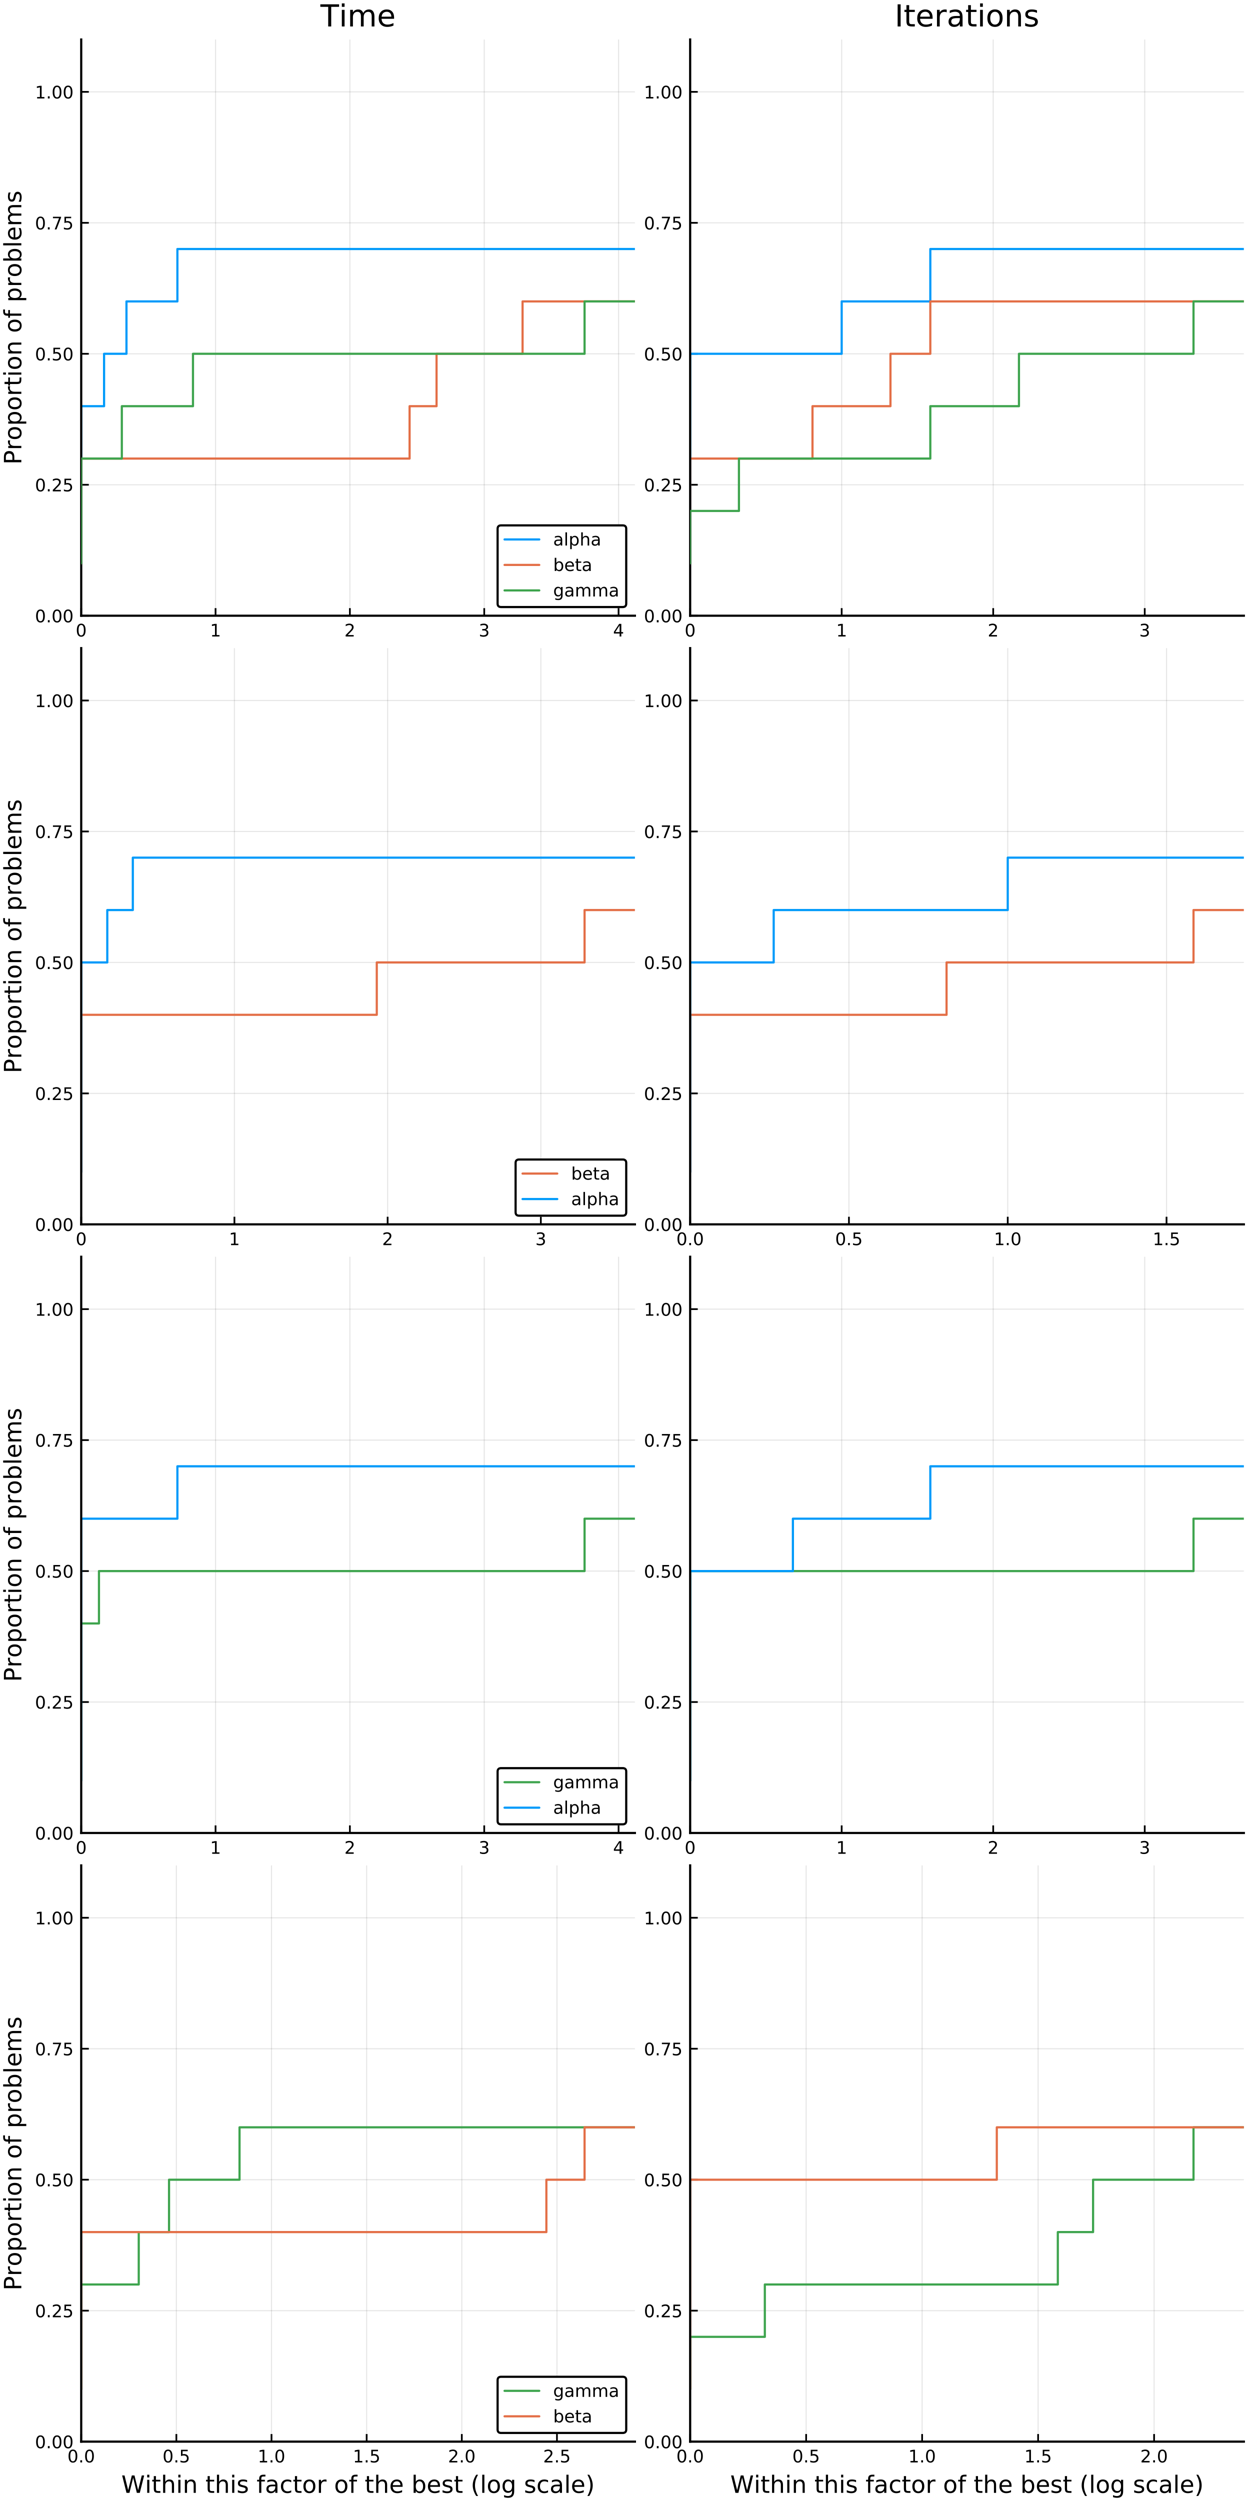 <?xml version="1.0" encoding="utf-8" standalone="no"?>
<!DOCTYPE svg PUBLIC "-//W3C//DTD SVG 1.1//EN"
  "http://www.w3.org/Graphics/SVG/1.1/DTD/svg11.dtd">
<!-- Created with matplotlib (https://matplotlib.org/) -->
<svg height="1152pt" version="1.1" viewBox="0 0 576 1152" width="576pt" xmlns="http://www.w3.org/2000/svg" xmlns:xlink="http://www.w3.org/1999/xlink">
 <defs>
  <style type="text/css">
*{stroke-linecap:butt;stroke-linejoin:round;}
  </style>
 </defs>
 <g id="figure_1">
  <g id="patch_1">
   <path d="M 0 1152 
L 576 1152 
L 576 0 
L 0 0 
z
" style="fill:#ffffff;"/>
  </g>
  <g id="axes_1">
   <g id="patch_2">
    <path d="M 37.425 283.725 
L 292.565 283.725 
L 292.565 18.195 
L 37.425 18.195 
z
" style="fill:#ffffff;"/>
   </g>
   <g id="matplotlib.axis_1">
    <g id="xtick_1">
     <g id="line2d_1">
      <path clip-path="url(#pa1679e9a4b)" d="M 37.425 283.725 
L 37.425 18.195 
" style="fill:none;stroke:#000000;stroke-linecap:square;stroke-opacity:0.1;stroke-width:0.5;"/>
     </g>
     <g id="line2d_2">
      <defs>
       <path d="M 0 0 
L 0 -3.5 
" id="m72c6f69dff" style="stroke:#000000;stroke-width:0.8;"/>
      </defs>
      <g>
       <use style="stroke:#000000;stroke-width:0.8;" x="37.425" xlink:href="#m72c6f69dff" y="283.725"/>
      </g>
     </g>
     <g id="text_1">
      <!-- 0 -->
      <defs>
       <path d="M 31.781 66.406 
Q 24.172 66.406 20.328 58.906 
Q 16.5 51.422 16.5 36.375 
Q 16.5 21.391 20.328 13.891 
Q 24.172 6.391 31.781 6.391 
Q 39.453 6.391 43.281 13.891 
Q 47.125 21.391 47.125 36.375 
Q 47.125 51.422 43.281 58.906 
Q 39.453 66.406 31.781 66.406 
z
M 31.781 74.219 
Q 44.047 74.219 50.516 64.516 
Q 56.984 54.828 56.984 36.375 
Q 56.984 17.969 50.516 8.266 
Q 44.047 -1.422 31.781 -1.422 
Q 19.531 -1.422 13.062 8.266 
Q 6.594 17.969 6.594 36.375 
Q 6.594 54.828 13.062 64.516 
Q 19.531 74.219 31.781 74.219 
z
" id="DejaVuSans-48"/>
      </defs>
      <g transform="translate(34.88 293.304)scale(0.08 -0.08)">
       <use xlink:href="#DejaVuSans-48"/>
      </g>
     </g>
    </g>
    <g id="xtick_2">
     <g id="line2d_3">
      <path clip-path="url(#pa1679e9a4b)" d="M 99.327 283.725 
L 99.327 18.195 
" style="fill:none;stroke:#000000;stroke-linecap:square;stroke-opacity:0.1;stroke-width:0.5;"/>
     </g>
     <g id="line2d_4">
      <g>
       <use style="stroke:#000000;stroke-width:0.8;" x="99.327" xlink:href="#m72c6f69dff" y="283.725"/>
      </g>
     </g>
     <g id="text_2">
      <!-- 1 -->
      <defs>
       <path d="M 12.406 8.297 
L 28.516 8.297 
L 28.516 63.922 
L 10.984 60.406 
L 10.984 69.391 
L 28.422 72.906 
L 38.281 72.906 
L 38.281 8.297 
L 54.391 8.297 
L 54.391 0 
L 12.406 0 
z
" id="DejaVuSans-49"/>
      </defs>
      <g transform="translate(96.782 293.304)scale(0.08 -0.08)">
       <use xlink:href="#DejaVuSans-49"/>
      </g>
     </g>
    </g>
    <g id="xtick_3">
     <g id="line2d_5">
      <path clip-path="url(#pa1679e9a4b)" d="M 161.23 283.725 
L 161.23 18.195 
" style="fill:none;stroke:#000000;stroke-linecap:square;stroke-opacity:0.1;stroke-width:0.5;"/>
     </g>
     <g id="line2d_6">
      <g>
       <use style="stroke:#000000;stroke-width:0.8;" x="161.23" xlink:href="#m72c6f69dff" y="283.725"/>
      </g>
     </g>
     <g id="text_3">
      <!-- 2 -->
      <defs>
       <path d="M 19.188 8.297 
L 53.609 8.297 
L 53.609 0 
L 7.328 0 
L 7.328 8.297 
Q 12.938 14.109 22.625 23.891 
Q 32.328 33.688 34.812 36.531 
Q 39.547 41.844 41.422 45.531 
Q 43.312 49.219 43.312 52.781 
Q 43.312 58.594 39.234 62.25 
Q 35.156 65.922 28.609 65.922 
Q 23.969 65.922 18.812 64.312 
Q 13.672 62.703 7.812 59.422 
L 7.812 69.391 
Q 13.766 71.781 18.938 73 
Q 24.125 74.219 28.422 74.219 
Q 39.75 74.219 46.484 68.547 
Q 53.219 62.891 53.219 53.422 
Q 53.219 48.922 51.531 44.891 
Q 49.859 40.875 45.406 35.406 
Q 44.188 33.984 37.641 27.219 
Q 31.109 20.453 19.188 8.297 
z
" id="DejaVuSans-50"/>
      </defs>
      <g transform="translate(158.685 293.304)scale(0.08 -0.08)">
       <use xlink:href="#DejaVuSans-50"/>
      </g>
     </g>
    </g>
    <g id="xtick_4">
     <g id="line2d_7">
      <path clip-path="url(#pa1679e9a4b)" d="M 223.133 283.725 
L 223.133 18.195 
" style="fill:none;stroke:#000000;stroke-linecap:square;stroke-opacity:0.1;stroke-width:0.5;"/>
     </g>
     <g id="line2d_8">
      <g>
       <use style="stroke:#000000;stroke-width:0.8;" x="223.133" xlink:href="#m72c6f69dff" y="283.725"/>
      </g>
     </g>
     <g id="text_4">
      <!-- 3 -->
      <defs>
       <path d="M 40.578 39.312 
Q 47.656 37.797 51.625 33 
Q 55.609 28.219 55.609 21.188 
Q 55.609 10.406 48.188 4.484 
Q 40.766 -1.422 27.094 -1.422 
Q 22.516 -1.422 17.656 -0.516 
Q 12.797 0.391 7.625 2.203 
L 7.625 11.719 
Q 11.719 9.328 16.594 8.109 
Q 21.484 6.891 26.812 6.891 
Q 36.078 6.891 40.938 10.547 
Q 45.797 14.203 45.797 21.188 
Q 45.797 27.641 41.281 31.266 
Q 36.766 34.906 28.719 34.906 
L 20.219 34.906 
L 20.219 43.016 
L 29.109 43.016 
Q 36.375 43.016 40.234 45.922 
Q 44.094 48.828 44.094 54.297 
Q 44.094 59.906 40.109 62.906 
Q 36.141 65.922 28.719 65.922 
Q 24.656 65.922 20.016 65.031 
Q 15.375 64.156 9.812 62.312 
L 9.812 71.094 
Q 15.438 72.656 20.344 73.438 
Q 25.25 74.219 29.594 74.219 
Q 40.828 74.219 47.359 69.109 
Q 53.906 64.016 53.906 55.328 
Q 53.906 49.266 50.438 45.094 
Q 46.969 40.922 40.578 39.312 
z
" id="DejaVuSans-51"/>
      </defs>
      <g transform="translate(220.588 293.304)scale(0.08 -0.08)">
       <use xlink:href="#DejaVuSans-51"/>
      </g>
     </g>
    </g>
    <g id="xtick_5">
     <g id="line2d_9">
      <path clip-path="url(#pa1679e9a4b)" d="M 285.036 283.725 
L 285.036 18.195 
" style="fill:none;stroke:#000000;stroke-linecap:square;stroke-opacity:0.1;stroke-width:0.5;"/>
     </g>
     <g id="line2d_10">
      <g>
       <use style="stroke:#000000;stroke-width:0.8;" x="285.036" xlink:href="#m72c6f69dff" y="283.725"/>
      </g>
     </g>
     <g id="text_5">
      <!-- 4 -->
      <defs>
       <path d="M 37.797 64.312 
L 12.891 25.391 
L 37.797 25.391 
z
M 35.203 72.906 
L 47.609 72.906 
L 47.609 25.391 
L 58.016 25.391 
L 58.016 17.188 
L 47.609 17.188 
L 47.609 0 
L 37.797 0 
L 37.797 17.188 
L 4.891 17.188 
L 4.891 26.703 
z
" id="DejaVuSans-52"/>
      </defs>
      <g transform="translate(282.491 293.304)scale(0.08 -0.08)">
       <use xlink:href="#DejaVuSans-52"/>
      </g>
     </g>
    </g>
   </g>
   <g id="matplotlib.axis_2">
    <g id="ytick_1">
     <g id="line2d_11">
      <path clip-path="url(#pa1679e9a4b)" d="M 37.425 283.725 
L 292.565 283.725 
" style="fill:none;stroke:#000000;stroke-linecap:square;stroke-opacity:0.1;stroke-width:0.5;"/>
     </g>
     <g id="line2d_12">
      <defs>
       <path d="M 0 0 
L 3.5 0 
" id="m60b7e493b1" style="stroke:#000000;stroke-width:0.8;"/>
      </defs>
      <g>
       <use style="stroke:#000000;stroke-width:0.8;" x="37.425" xlink:href="#m60b7e493b1" y="283.725"/>
      </g>
     </g>
     <g id="text_6">
      <!-- 0.00 -->
      <defs>
       <path d="M 10.688 12.406 
L 21 12.406 
L 21 0 
L 10.688 0 
z
" id="DejaVuSans-46"/>
      </defs>
      <g transform="translate(16.112 286.765)scale(0.08 -0.08)">
       <use xlink:href="#DejaVuSans-48"/>
       <use x="63.623" xlink:href="#DejaVuSans-46"/>
       <use x="95.41" xlink:href="#DejaVuSans-48"/>
       <use x="159.033" xlink:href="#DejaVuSans-48"/>
      </g>
     </g>
    </g>
    <g id="ytick_2">
     <g id="line2d_13">
      <path clip-path="url(#pa1679e9a4b)" d="M 37.425 223.377 
L 292.565 223.377 
" style="fill:none;stroke:#000000;stroke-linecap:square;stroke-opacity:0.1;stroke-width:0.5;"/>
     </g>
     <g id="line2d_14">
      <g>
       <use style="stroke:#000000;stroke-width:0.8;" x="37.425" xlink:href="#m60b7e493b1" y="223.377"/>
      </g>
     </g>
     <g id="text_7">
      <!-- 0.25 -->
      <defs>
       <path d="M 10.797 72.906 
L 49.516 72.906 
L 49.516 64.594 
L 19.828 64.594 
L 19.828 46.734 
Q 21.969 47.469 24.109 47.828 
Q 26.266 48.188 28.422 48.188 
Q 40.625 48.188 47.75 41.5 
Q 54.891 34.812 54.891 23.391 
Q 54.891 11.625 47.562 5.094 
Q 40.234 -1.422 26.906 -1.422 
Q 22.312 -1.422 17.547 -0.641 
Q 12.797 0.141 7.719 1.703 
L 7.719 11.625 
Q 12.109 9.234 16.797 8.062 
Q 21.484 6.891 26.703 6.891 
Q 35.156 6.891 40.078 11.328 
Q 45.016 15.766 45.016 23.391 
Q 45.016 31 40.078 35.438 
Q 35.156 39.891 26.703 39.891 
Q 22.75 39.891 18.812 39.016 
Q 14.891 38.141 10.797 36.281 
z
" id="DejaVuSans-53"/>
      </defs>
      <g transform="translate(16.112 226.417)scale(0.08 -0.08)">
       <use xlink:href="#DejaVuSans-48"/>
       <use x="63.623" xlink:href="#DejaVuSans-46"/>
       <use x="95.41" xlink:href="#DejaVuSans-50"/>
       <use x="159.033" xlink:href="#DejaVuSans-53"/>
      </g>
     </g>
    </g>
    <g id="ytick_3">
     <g id="line2d_15">
      <path clip-path="url(#pa1679e9a4b)" d="M 37.425 163.03 
L 292.565 163.03 
" style="fill:none;stroke:#000000;stroke-linecap:square;stroke-opacity:0.1;stroke-width:0.5;"/>
     </g>
     <g id="line2d_16">
      <g>
       <use style="stroke:#000000;stroke-width:0.8;" x="37.425" xlink:href="#m60b7e493b1" y="163.03"/>
      </g>
     </g>
     <g id="text_8">
      <!-- 0.50 -->
      <g transform="translate(16.112 166.069)scale(0.08 -0.08)">
       <use xlink:href="#DejaVuSans-48"/>
       <use x="63.623" xlink:href="#DejaVuSans-46"/>
       <use x="95.41" xlink:href="#DejaVuSans-53"/>
       <use x="159.033" xlink:href="#DejaVuSans-48"/>
      </g>
     </g>
    </g>
    <g id="ytick_4">
     <g id="line2d_17">
      <path clip-path="url(#pa1679e9a4b)" d="M 37.425 102.682 
L 292.565 102.682 
" style="fill:none;stroke:#000000;stroke-linecap:square;stroke-opacity:0.1;stroke-width:0.5;"/>
     </g>
     <g id="line2d_18">
      <g>
       <use style="stroke:#000000;stroke-width:0.8;" x="37.425" xlink:href="#m60b7e493b1" y="102.682"/>
      </g>
     </g>
     <g id="text_9">
      <!-- 0.75 -->
      <defs>
       <path d="M 8.203 72.906 
L 55.078 72.906 
L 55.078 68.703 
L 28.609 0 
L 18.312 0 
L 43.219 64.594 
L 8.203 64.594 
z
" id="DejaVuSans-55"/>
      </defs>
      <g transform="translate(16.112 105.721)scale(0.08 -0.08)">
       <use xlink:href="#DejaVuSans-48"/>
       <use x="63.623" xlink:href="#DejaVuSans-46"/>
       <use x="95.41" xlink:href="#DejaVuSans-55"/>
       <use x="159.033" xlink:href="#DejaVuSans-53"/>
      </g>
     </g>
    </g>
    <g id="ytick_5">
     <g id="line2d_19">
      <path clip-path="url(#pa1679e9a4b)" d="M 37.425 42.334 
L 292.565 42.334 
" style="fill:none;stroke:#000000;stroke-linecap:square;stroke-opacity:0.1;stroke-width:0.5;"/>
     </g>
     <g id="line2d_20">
      <g>
       <use style="stroke:#000000;stroke-width:0.8;" x="37.425" xlink:href="#m60b7e493b1" y="42.334"/>
      </g>
     </g>
     <g id="text_10">
      <!-- 1.00 -->
      <g transform="translate(16.112 45.373)scale(0.08 -0.08)">
       <use xlink:href="#DejaVuSans-49"/>
       <use x="63.623" xlink:href="#DejaVuSans-46"/>
       <use x="95.41" xlink:href="#DejaVuSans-48"/>
       <use x="159.033" xlink:href="#DejaVuSans-48"/>
      </g>
     </g>
    </g>
    <g id="text_11">
     <!-- Proportion of problems -->
     <defs>
      <path d="M 19.672 64.797 
L 19.672 37.406 
L 32.078 37.406 
Q 38.969 37.406 42.719 40.969 
Q 46.484 44.531 46.484 51.125 
Q 46.484 57.672 42.719 61.234 
Q 38.969 64.797 32.078 64.797 
z
M 9.812 72.906 
L 32.078 72.906 
Q 44.344 72.906 50.609 67.359 
Q 56.891 61.812 56.891 51.125 
Q 56.891 40.328 50.609 34.812 
Q 44.344 29.297 32.078 29.297 
L 19.672 29.297 
L 19.672 0 
L 9.812 0 
z
" id="DejaVuSans-80"/>
      <path d="M 41.109 46.297 
Q 39.594 47.172 37.812 47.578 
Q 36.031 48 33.891 48 
Q 26.266 48 22.188 43.047 
Q 18.109 38.094 18.109 28.812 
L 18.109 0 
L 9.078 0 
L 9.078 54.688 
L 18.109 54.688 
L 18.109 46.188 
Q 20.953 51.172 25.484 53.578 
Q 30.031 56 36.531 56 
Q 37.453 56 38.578 55.875 
Q 39.703 55.766 41.062 55.516 
z
" id="DejaVuSans-114"/>
      <path d="M 30.609 48.391 
Q 23.391 48.391 19.188 42.75 
Q 14.984 37.109 14.984 27.297 
Q 14.984 17.484 19.156 11.844 
Q 23.344 6.203 30.609 6.203 
Q 37.797 6.203 41.984 11.859 
Q 46.188 17.531 46.188 27.297 
Q 46.188 37.016 41.984 42.703 
Q 37.797 48.391 30.609 48.391 
z
M 30.609 56 
Q 42.328 56 49.016 48.375 
Q 55.719 40.766 55.719 27.297 
Q 55.719 13.875 49.016 6.219 
Q 42.328 -1.422 30.609 -1.422 
Q 18.844 -1.422 12.172 6.219 
Q 5.516 13.875 5.516 27.297 
Q 5.516 40.766 12.172 48.375 
Q 18.844 56 30.609 56 
z
" id="DejaVuSans-111"/>
      <path d="M 18.109 8.203 
L 18.109 -20.797 
L 9.078 -20.797 
L 9.078 54.688 
L 18.109 54.688 
L 18.109 46.391 
Q 20.953 51.266 25.266 53.625 
Q 29.594 56 35.594 56 
Q 45.562 56 51.781 48.094 
Q 58.016 40.188 58.016 27.297 
Q 58.016 14.406 51.781 6.484 
Q 45.562 -1.422 35.594 -1.422 
Q 29.594 -1.422 25.266 0.953 
Q 20.953 3.328 18.109 8.203 
z
M 48.688 27.297 
Q 48.688 37.203 44.609 42.844 
Q 40.531 48.484 33.406 48.484 
Q 26.266 48.484 22.188 42.844 
Q 18.109 37.203 18.109 27.297 
Q 18.109 17.391 22.188 11.75 
Q 26.266 6.109 33.406 6.109 
Q 40.531 6.109 44.609 11.75 
Q 48.688 17.391 48.688 27.297 
z
" id="DejaVuSans-112"/>
      <path d="M 18.312 70.219 
L 18.312 54.688 
L 36.812 54.688 
L 36.812 47.703 
L 18.312 47.703 
L 18.312 18.016 
Q 18.312 11.328 20.141 9.422 
Q 21.969 7.516 27.594 7.516 
L 36.812 7.516 
L 36.812 0 
L 27.594 0 
Q 17.188 0 13.234 3.875 
Q 9.281 7.766 9.281 18.016 
L 9.281 47.703 
L 2.688 47.703 
L 2.688 54.688 
L 9.281 54.688 
L 9.281 70.219 
z
" id="DejaVuSans-116"/>
      <path d="M 9.422 54.688 
L 18.406 54.688 
L 18.406 0 
L 9.422 0 
z
M 9.422 75.984 
L 18.406 75.984 
L 18.406 64.594 
L 9.422 64.594 
z
" id="DejaVuSans-105"/>
      <path d="M 54.891 33.016 
L 54.891 0 
L 45.906 0 
L 45.906 32.719 
Q 45.906 40.484 42.875 44.328 
Q 39.844 48.188 33.797 48.188 
Q 26.516 48.188 22.312 43.547 
Q 18.109 38.922 18.109 30.906 
L 18.109 0 
L 9.078 0 
L 9.078 54.688 
L 18.109 54.688 
L 18.109 46.188 
Q 21.344 51.125 25.703 53.562 
Q 30.078 56 35.797 56 
Q 45.219 56 50.047 50.172 
Q 54.891 44.344 54.891 33.016 
z
" id="DejaVuSans-110"/>
      <path id="DejaVuSans-32"/>
      <path d="M 37.109 75.984 
L 37.109 68.5 
L 28.516 68.5 
Q 23.688 68.5 21.797 66.547 
Q 19.922 64.594 19.922 59.516 
L 19.922 54.688 
L 34.719 54.688 
L 34.719 47.703 
L 19.922 47.703 
L 19.922 0 
L 10.891 0 
L 10.891 47.703 
L 2.297 47.703 
L 2.297 54.688 
L 10.891 54.688 
L 10.891 58.5 
Q 10.891 67.625 15.141 71.797 
Q 19.391 75.984 28.609 75.984 
z
" id="DejaVuSans-102"/>
      <path d="M 48.688 27.297 
Q 48.688 37.203 44.609 42.844 
Q 40.531 48.484 33.406 48.484 
Q 26.266 48.484 22.188 42.844 
Q 18.109 37.203 18.109 27.297 
Q 18.109 17.391 22.188 11.75 
Q 26.266 6.109 33.406 6.109 
Q 40.531 6.109 44.609 11.75 
Q 48.688 17.391 48.688 27.297 
z
M 18.109 46.391 
Q 20.953 51.266 25.266 53.625 
Q 29.594 56 35.594 56 
Q 45.562 56 51.781 48.094 
Q 58.016 40.188 58.016 27.297 
Q 58.016 14.406 51.781 6.484 
Q 45.562 -1.422 35.594 -1.422 
Q 29.594 -1.422 25.266 0.953 
Q 20.953 3.328 18.109 8.203 
L 18.109 0 
L 9.078 0 
L 9.078 75.984 
L 18.109 75.984 
z
" id="DejaVuSans-98"/>
      <path d="M 9.422 75.984 
L 18.406 75.984 
L 18.406 0 
L 9.422 0 
z
" id="DejaVuSans-108"/>
      <path d="M 56.203 29.594 
L 56.203 25.203 
L 14.891 25.203 
Q 15.484 15.922 20.484 11.062 
Q 25.484 6.203 34.422 6.203 
Q 39.594 6.203 44.453 7.469 
Q 49.312 8.734 54.109 11.281 
L 54.109 2.781 
Q 49.266 0.734 44.188 -0.344 
Q 39.109 -1.422 33.891 -1.422 
Q 20.797 -1.422 13.156 6.188 
Q 5.516 13.812 5.516 26.812 
Q 5.516 40.234 12.766 48.109 
Q 20.016 56 32.328 56 
Q 43.359 56 49.781 48.891 
Q 56.203 41.797 56.203 29.594 
z
M 47.219 32.234 
Q 47.125 39.594 43.094 43.984 
Q 39.062 48.391 32.422 48.391 
Q 24.906 48.391 20.391 44.141 
Q 15.875 39.891 15.188 32.172 
z
" id="DejaVuSans-101"/>
      <path d="M 52 44.188 
Q 55.375 50.25 60.062 53.125 
Q 64.75 56 71.094 56 
Q 79.641 56 84.281 50.016 
Q 88.922 44.047 88.922 33.016 
L 88.922 0 
L 79.891 0 
L 79.891 32.719 
Q 79.891 40.578 77.094 44.375 
Q 74.312 48.188 68.609 48.188 
Q 61.625 48.188 57.562 43.547 
Q 53.516 38.922 53.516 30.906 
L 53.516 0 
L 44.484 0 
L 44.484 32.719 
Q 44.484 40.625 41.703 44.406 
Q 38.922 48.188 33.109 48.188 
Q 26.219 48.188 22.156 43.531 
Q 18.109 38.875 18.109 30.906 
L 18.109 0 
L 9.078 0 
L 9.078 54.688 
L 18.109 54.688 
L 18.109 46.188 
Q 21.188 51.219 25.484 53.609 
Q 29.781 56 35.688 56 
Q 41.656 56 45.828 52.969 
Q 50 49.953 52 44.188 
z
" id="DejaVuSans-109"/>
      <path d="M 44.281 53.078 
L 44.281 44.578 
Q 40.484 46.531 36.375 47.5 
Q 32.281 48.484 27.875 48.484 
Q 21.188 48.484 17.844 46.438 
Q 14.5 44.391 14.5 40.281 
Q 14.5 37.156 16.891 35.375 
Q 19.281 33.594 26.516 31.984 
L 29.594 31.297 
Q 39.156 29.25 43.188 25.516 
Q 47.219 21.781 47.219 15.094 
Q 47.219 7.469 41.188 3.016 
Q 35.156 -1.422 24.609 -1.422 
Q 20.219 -1.422 15.453 -0.562 
Q 10.688 0.297 5.422 2 
L 5.422 11.281 
Q 10.406 8.688 15.234 7.391 
Q 20.062 6.109 24.812 6.109 
Q 31.156 6.109 34.562 8.281 
Q 37.984 10.453 37.984 14.406 
Q 37.984 18.062 35.516 20.016 
Q 33.062 21.969 24.703 23.781 
L 21.578 24.516 
Q 13.234 26.266 9.516 29.906 
Q 5.812 33.547 5.812 39.891 
Q 5.812 47.609 11.281 51.797 
Q 16.75 56 26.812 56 
Q 31.781 56 36.172 55.266 
Q 40.578 54.547 44.281 53.078 
z
" id="DejaVuSans-115"/>
     </defs>
     <g transform="translate(9.824 214.093)rotate(-90)scale(0.11 -0.11)">
      <use xlink:href="#DejaVuSans-80"/>
      <use x="60.287" xlink:href="#DejaVuSans-114"/>
      <use x="101.369" xlink:href="#DejaVuSans-111"/>
      <use x="162.551" xlink:href="#DejaVuSans-112"/>
      <use x="226.027" xlink:href="#DejaVuSans-111"/>
      <use x="287.209" xlink:href="#DejaVuSans-114"/>
      <use x="328.322" xlink:href="#DejaVuSans-116"/>
      <use x="367.531" xlink:href="#DejaVuSans-105"/>
      <use x="395.314" xlink:href="#DejaVuSans-111"/>
      <use x="456.496" xlink:href="#DejaVuSans-110"/>
      <use x="519.875" xlink:href="#DejaVuSans-32"/>
      <use x="551.662" xlink:href="#DejaVuSans-111"/>
      <use x="612.844" xlink:href="#DejaVuSans-102"/>
      <use x="648.049" xlink:href="#DejaVuSans-32"/>
      <use x="679.836" xlink:href="#DejaVuSans-112"/>
      <use x="743.312" xlink:href="#DejaVuSans-114"/>
      <use x="784.395" xlink:href="#DejaVuSans-111"/>
      <use x="845.576" xlink:href="#DejaVuSans-98"/>
      <use x="909.053" xlink:href="#DejaVuSans-108"/>
      <use x="936.836" xlink:href="#DejaVuSans-101"/>
      <use x="998.359" xlink:href="#DejaVuSans-109"/>
      <use x="1095.771" xlink:href="#DejaVuSans-115"/>
     </g>
    </g>
   </g>
   <g id="line2d_21">
    <path clip-path="url(#pa1679e9a4b)" d="M 37.425 259.586 
L 37.425 259.586 
L 37.425 235.447 
L 37.425 235.447 
L 37.425 211.308 
L 37.425 211.308 
L 37.425 187.169 
L 47.959 187.169 
L 47.959 163.03 
L 58.275 163.03 
L 58.275 138.89 
L 81.744 138.89 
L 81.744 114.751 
L 501.317 114.751 
L 501.317 90.612 
L 501.317 90.612 
L 501.317 66.473 
L 501.317 66.473 
L 501.317 42.334 
L 501.317 42.334 
L 501.317 18.195 
" style="fill:none;stroke:#009afa;stroke-linecap:round;"/>
   </g>
   <g id="line2d_22">
    <path clip-path="url(#pa1679e9a4b)" d="M 37.425 259.586 
L 37.425 259.586 
L 37.425 235.447 
L 37.425 235.447 
L 37.425 211.308 
L 188.741 211.308 
L 188.741 187.169 
L 201.166 187.169 
L 201.166 163.03 
L 240.802 163.03 
L 240.802 138.89 
L 501.317 138.89 
L 501.317 114.751 
L 501.317 114.751 
L 501.317 90.612 
L 501.317 90.612 
L 501.317 66.473 
L 501.317 66.473 
L 501.317 42.334 
L 501.317 42.334 
L 501.317 18.195 
" style="fill:none;stroke:#e36f47;stroke-linecap:round;"/>
   </g>
   <g id="patch_3">
    <path d="M 37.425 283.725 
L 37.425 18.195 
" style="fill:none;stroke:#000000;stroke-linecap:square;stroke-linejoin:miter;"/>
   </g>
   <g id="patch_4">
    <path d="M 37.425 283.725 
L 292.565 283.725 
" style="fill:none;stroke:#000000;stroke-linecap:square;stroke-linejoin:miter;"/>
   </g>
   <g id="line2d_23">
    <path clip-path="url(#pa1679e9a4b)" d="M 37.425 259.586 
L 37.425 259.586 
L 37.425 235.447 
L 37.425 235.447 
L 37.425 211.308 
L 56.138 211.308 
L 56.138 187.169 
L 88.924 187.169 
L 88.924 163.03 
L 269.371 163.03 
L 269.371 138.89 
L 501.317 138.89 
L 501.317 114.751 
L 501.317 114.751 
L 501.317 90.612 
L 501.317 90.612 
L 501.317 66.473 
L 501.317 66.473 
L 501.317 42.334 
L 501.317 42.334 
L 501.317 18.195 
" style="fill:none;stroke:#3ea44e;stroke-linecap:round;"/>
   </g>
   <g id="text_12">
    <!-- Time -->
    <defs>
     <path d="M -0.297 72.906 
L 61.375 72.906 
L 61.375 64.594 
L 35.5 64.594 
L 35.5 0 
L 25.594 0 
L 25.594 64.594 
L -0.297 64.594 
z
" id="DejaVuSans-84"/>
    </defs>
    <g transform="translate(147.653 12.195)scale(0.14 -0.14)">
     <use xlink:href="#DejaVuSans-84"/>
     <use x="61.037" xlink:href="#DejaVuSans-105"/>
     <use x="88.82" xlink:href="#DejaVuSans-109"/>
     <use x="186.232" xlink:href="#DejaVuSans-101"/>
    </g>
   </g>
   <g id="legend_1">
    <g id="patch_5">
     <path d="M 230.897 279.725 
L 286.965 279.725 
Q 288.565 279.725 288.565 278.125 
L 288.565 243.698 
Q 288.565 242.098 286.965 242.098 
L 230.897 242.098 
Q 229.297 242.098 229.297 243.698 
L 229.297 278.125 
Q 229.297 279.725 230.897 279.725 
z
" style="fill:#ffffff;stroke:#000000;stroke-linejoin:miter;"/>
    </g>
    <g id="line2d_24">
     <path d="M 232.497 248.577 
L 248.497 248.577 
" style="fill:none;stroke:#009afa;stroke-linecap:round;"/>
    </g>
    <g id="line2d_25"/>
    <g id="text_13">
     <!-- alpha -->
     <defs>
      <path d="M 34.281 27.484 
Q 23.391 27.484 19.188 25 
Q 14.984 22.516 14.984 16.5 
Q 14.984 11.719 18.141 8.906 
Q 21.297 6.109 26.703 6.109 
Q 34.188 6.109 38.703 11.406 
Q 43.219 16.703 43.219 25.484 
L 43.219 27.484 
z
M 52.203 31.203 
L 52.203 0 
L 43.219 0 
L 43.219 8.297 
Q 40.141 3.328 35.547 0.953 
Q 30.953 -1.422 24.312 -1.422 
Q 15.922 -1.422 10.953 3.297 
Q 6 8.016 6 15.922 
Q 6 25.141 12.172 29.828 
Q 18.359 34.516 30.609 34.516 
L 43.219 34.516 
L 43.219 35.406 
Q 43.219 41.609 39.141 45 
Q 35.062 48.391 27.688 48.391 
Q 23 48.391 18.547 47.266 
Q 14.109 46.141 10.016 43.891 
L 10.016 52.203 
Q 14.938 54.109 19.578 55.047 
Q 24.219 56 28.609 56 
Q 40.484 56 46.344 49.844 
Q 52.203 43.703 52.203 31.203 
z
" id="DejaVuSans-97"/>
      <path d="M 54.891 33.016 
L 54.891 0 
L 45.906 0 
L 45.906 32.719 
Q 45.906 40.484 42.875 44.328 
Q 39.844 48.188 33.797 48.188 
Q 26.516 48.188 22.312 43.547 
Q 18.109 38.922 18.109 30.906 
L 18.109 0 
L 9.078 0 
L 9.078 75.984 
L 18.109 75.984 
L 18.109 46.188 
Q 21.344 51.125 25.703 53.562 
Q 30.078 56 35.797 56 
Q 45.219 56 50.047 50.172 
Q 54.891 44.344 54.891 33.016 
z
" id="DejaVuSans-104"/>
     </defs>
     <g transform="translate(254.897 251.377)scale(0.08 -0.08)">
      <use xlink:href="#DejaVuSans-97"/>
      <use x="61.279" xlink:href="#DejaVuSans-108"/>
      <use x="89.062" xlink:href="#DejaVuSans-112"/>
      <use x="152.539" xlink:href="#DejaVuSans-104"/>
      <use x="215.918" xlink:href="#DejaVuSans-97"/>
     </g>
    </g>
    <g id="line2d_26">
     <path d="M 232.497 260.319 
L 248.497 260.319 
" style="fill:none;stroke:#e36f47;stroke-linecap:round;"/>
    </g>
    <g id="line2d_27"/>
    <g id="text_14">
     <!-- beta -->
     <g transform="translate(254.897 263.119)scale(0.08 -0.08)">
      <use xlink:href="#DejaVuSans-98"/>
      <use x="63.477" xlink:href="#DejaVuSans-101"/>
      <use x="125" xlink:href="#DejaVuSans-116"/>
      <use x="164.209" xlink:href="#DejaVuSans-97"/>
     </g>
    </g>
    <g id="line2d_28">
     <path d="M 232.497 272.062 
L 248.497 272.062 
" style="fill:none;stroke:#3ea44e;stroke-linecap:round;"/>
    </g>
    <g id="line2d_29"/>
    <g id="text_15">
     <!-- gamma -->
     <defs>
      <path d="M 45.406 27.984 
Q 45.406 37.75 41.375 43.109 
Q 37.359 48.484 30.078 48.484 
Q 22.859 48.484 18.828 43.109 
Q 14.797 37.75 14.797 27.984 
Q 14.797 18.266 18.828 12.891 
Q 22.859 7.516 30.078 7.516 
Q 37.359 7.516 41.375 12.891 
Q 45.406 18.266 45.406 27.984 
z
M 54.391 6.781 
Q 54.391 -7.172 48.188 -13.984 
Q 42 -20.797 29.203 -20.797 
Q 24.469 -20.797 20.266 -20.094 
Q 16.062 -19.391 12.109 -17.922 
L 12.109 -9.188 
Q 16.062 -11.328 19.922 -12.344 
Q 23.781 -13.375 27.781 -13.375 
Q 36.625 -13.375 41.016 -8.766 
Q 45.406 -4.156 45.406 5.172 
L 45.406 9.625 
Q 42.625 4.781 38.281 2.391 
Q 33.938 0 27.875 0 
Q 17.828 0 11.672 7.656 
Q 5.516 15.328 5.516 27.984 
Q 5.516 40.672 11.672 48.328 
Q 17.828 56 27.875 56 
Q 33.938 56 38.281 53.609 
Q 42.625 51.219 45.406 46.391 
L 45.406 54.688 
L 54.391 54.688 
z
" id="DejaVuSans-103"/>
     </defs>
     <g transform="translate(254.897 274.862)scale(0.08 -0.08)">
      <use xlink:href="#DejaVuSans-103"/>
      <use x="63.477" xlink:href="#DejaVuSans-97"/>
      <use x="124.756" xlink:href="#DejaVuSans-109"/>
      <use x="222.168" xlink:href="#DejaVuSans-109"/>
      <use x="319.58" xlink:href="#DejaVuSans-97"/>
     </g>
    </g>
   </g>
  </g>
  <g id="axes_2">
   <g id="patch_6">
    <path d="M 318.025 283.725 
L 573.165 283.725 
L 573.165 18.195 
L 318.025 18.195 
z
" style="fill:#ffffff;"/>
   </g>
   <g id="matplotlib.axis_3">
    <g id="xtick_6">
     <g id="line2d_30">
      <path clip-path="url(#p8598fef20d)" d="M 318.025 283.725 
L 318.025 18.195 
" style="fill:none;stroke:#000000;stroke-linecap:square;stroke-opacity:0.1;stroke-width:0.5;"/>
     </g>
     <g id="line2d_31">
      <g>
       <use style="stroke:#000000;stroke-width:0.8;" x="318.025" xlink:href="#m72c6f69dff" y="283.725"/>
      </g>
     </g>
     <g id="text_16">
      <!-- 0 -->
      <g transform="translate(315.48 293.304)scale(0.08 -0.08)">
       <use xlink:href="#DejaVuSans-48"/>
      </g>
     </g>
    </g>
    <g id="xtick_7">
     <g id="line2d_32">
      <path clip-path="url(#p8598fef20d)" d="M 387.847 283.725 
L 387.847 18.195 
" style="fill:none;stroke:#000000;stroke-linecap:square;stroke-opacity:0.1;stroke-width:0.5;"/>
     </g>
     <g id="line2d_33">
      <g>
       <use style="stroke:#000000;stroke-width:0.8;" x="387.847" xlink:href="#m72c6f69dff" y="283.725"/>
      </g>
     </g>
     <g id="text_17">
      <!-- 1 -->
      <g transform="translate(385.302 293.304)scale(0.08 -0.08)">
       <use xlink:href="#DejaVuSans-49"/>
      </g>
     </g>
    </g>
    <g id="xtick_8">
     <g id="line2d_34">
      <path clip-path="url(#p8598fef20d)" d="M 457.67 283.725 
L 457.67 18.195 
" style="fill:none;stroke:#000000;stroke-linecap:square;stroke-opacity:0.1;stroke-width:0.5;"/>
     </g>
     <g id="line2d_35">
      <g>
       <use style="stroke:#000000;stroke-width:0.8;" x="457.67" xlink:href="#m72c6f69dff" y="283.725"/>
      </g>
     </g>
     <g id="text_18">
      <!-- 2 -->
      <g transform="translate(455.125 293.304)scale(0.08 -0.08)">
       <use xlink:href="#DejaVuSans-50"/>
      </g>
     </g>
    </g>
    <g id="xtick_9">
     <g id="line2d_36">
      <path clip-path="url(#p8598fef20d)" d="M 527.493 283.725 
L 527.493 18.195 
" style="fill:none;stroke:#000000;stroke-linecap:square;stroke-opacity:0.1;stroke-width:0.5;"/>
     </g>
     <g id="line2d_37">
      <g>
       <use style="stroke:#000000;stroke-width:0.8;" x="527.493" xlink:href="#m72c6f69dff" y="283.725"/>
      </g>
     </g>
     <g id="text_19">
      <!-- 3 -->
      <g transform="translate(524.948 293.304)scale(0.08 -0.08)">
       <use xlink:href="#DejaVuSans-51"/>
      </g>
     </g>
    </g>
   </g>
   <g id="matplotlib.axis_4">
    <g id="ytick_6">
     <g id="line2d_38">
      <path clip-path="url(#p8598fef20d)" d="M 318.025 283.725 
L 573.165 283.725 
" style="fill:none;stroke:#000000;stroke-linecap:square;stroke-opacity:0.1;stroke-width:0.5;"/>
     </g>
     <g id="line2d_39">
      <g>
       <use style="stroke:#000000;stroke-width:0.8;" x="318.025" xlink:href="#m60b7e493b1" y="283.725"/>
      </g>
     </g>
     <g id="text_20">
      <!-- 0.00 -->
      <g transform="translate(296.712 286.765)scale(0.08 -0.08)">
       <use xlink:href="#DejaVuSans-48"/>
       <use x="63.623" xlink:href="#DejaVuSans-46"/>
       <use x="95.41" xlink:href="#DejaVuSans-48"/>
       <use x="159.033" xlink:href="#DejaVuSans-48"/>
      </g>
     </g>
    </g>
    <g id="ytick_7">
     <g id="line2d_40">
      <path clip-path="url(#p8598fef20d)" d="M 318.025 223.377 
L 573.165 223.377 
" style="fill:none;stroke:#000000;stroke-linecap:square;stroke-opacity:0.1;stroke-width:0.5;"/>
     </g>
     <g id="line2d_41">
      <g>
       <use style="stroke:#000000;stroke-width:0.8;" x="318.025" xlink:href="#m60b7e493b1" y="223.377"/>
      </g>
     </g>
     <g id="text_21">
      <!-- 0.25 -->
      <g transform="translate(296.712 226.417)scale(0.08 -0.08)">
       <use xlink:href="#DejaVuSans-48"/>
       <use x="63.623" xlink:href="#DejaVuSans-46"/>
       <use x="95.41" xlink:href="#DejaVuSans-50"/>
       <use x="159.033" xlink:href="#DejaVuSans-53"/>
      </g>
     </g>
    </g>
    <g id="ytick_8">
     <g id="line2d_42">
      <path clip-path="url(#p8598fef20d)" d="M 318.025 163.03 
L 573.165 163.03 
" style="fill:none;stroke:#000000;stroke-linecap:square;stroke-opacity:0.1;stroke-width:0.5;"/>
     </g>
     <g id="line2d_43">
      <g>
       <use style="stroke:#000000;stroke-width:0.8;" x="318.025" xlink:href="#m60b7e493b1" y="163.03"/>
      </g>
     </g>
     <g id="text_22">
      <!-- 0.50 -->
      <g transform="translate(296.712 166.069)scale(0.08 -0.08)">
       <use xlink:href="#DejaVuSans-48"/>
       <use x="63.623" xlink:href="#DejaVuSans-46"/>
       <use x="95.41" xlink:href="#DejaVuSans-53"/>
       <use x="159.033" xlink:href="#DejaVuSans-48"/>
      </g>
     </g>
    </g>
    <g id="ytick_9">
     <g id="line2d_44">
      <path clip-path="url(#p8598fef20d)" d="M 318.025 102.682 
L 573.165 102.682 
" style="fill:none;stroke:#000000;stroke-linecap:square;stroke-opacity:0.1;stroke-width:0.5;"/>
     </g>
     <g id="line2d_45">
      <g>
       <use style="stroke:#000000;stroke-width:0.8;" x="318.025" xlink:href="#m60b7e493b1" y="102.682"/>
      </g>
     </g>
     <g id="text_23">
      <!-- 0.75 -->
      <g transform="translate(296.712 105.721)scale(0.08 -0.08)">
       <use xlink:href="#DejaVuSans-48"/>
       <use x="63.623" xlink:href="#DejaVuSans-46"/>
       <use x="95.41" xlink:href="#DejaVuSans-55"/>
       <use x="159.033" xlink:href="#DejaVuSans-53"/>
      </g>
     </g>
    </g>
    <g id="ytick_10">
     <g id="line2d_46">
      <path clip-path="url(#p8598fef20d)" d="M 318.025 42.334 
L 573.165 42.334 
" style="fill:none;stroke:#000000;stroke-linecap:square;stroke-opacity:0.1;stroke-width:0.5;"/>
     </g>
     <g id="line2d_47">
      <g>
       <use style="stroke:#000000;stroke-width:0.8;" x="318.025" xlink:href="#m60b7e493b1" y="42.334"/>
      </g>
     </g>
     <g id="text_24">
      <!-- 1.00 -->
      <g transform="translate(296.712 45.373)scale(0.08 -0.08)">
       <use xlink:href="#DejaVuSans-49"/>
       <use x="63.623" xlink:href="#DejaVuSans-46"/>
       <use x="95.41" xlink:href="#DejaVuSans-48"/>
       <use x="159.033" xlink:href="#DejaVuSans-48"/>
      </g>
     </g>
    </g>
   </g>
   <g id="line2d_48">
    <path clip-path="url(#p8598fef20d)" d="M 318.025 259.586 
L 318.025 259.586 
L 318.025 235.447 
L 318.025 235.447 
L 318.025 211.308 
L 318.025 211.308 
L 318.025 187.169 
L 318.025 187.169 
L 318.025 163.03 
L 387.847 163.03 
L 387.847 138.89 
L 428.691 138.89 
L 428.691 114.751 
L 577 114.751 
" style="fill:none;stroke:#009afa;stroke-linecap:round;"/>
   </g>
   <g id="line2d_49">
    <path clip-path="url(#p8598fef20d)" d="M 318.025 259.586 
L 318.025 259.586 
L 318.025 235.447 
L 318.025 235.447 
L 318.025 211.308 
L 374.396 211.308 
L 374.396 187.169 
L 410.325 187.169 
L 410.325 163.03 
L 428.691 163.03 
L 428.691 138.89 
L 577 138.89 
" style="fill:none;stroke:#e36f47;stroke-linecap:round;"/>
   </g>
   <g id="patch_7">
    <path d="M 318.025 283.725 
L 318.025 18.195 
" style="fill:none;stroke:#000000;stroke-linecap:square;stroke-linejoin:miter;"/>
   </g>
   <g id="patch_8">
    <path d="M 318.025 283.725 
L 573.165 283.725 
" style="fill:none;stroke:#000000;stroke-linecap:square;stroke-linejoin:miter;"/>
   </g>
   <g id="line2d_50">
    <path clip-path="url(#p8598fef20d)" d="M 318.025 259.586 
L 318.025 259.586 
L 318.025 235.447 
L 340.503 235.447 
L 340.503 211.308 
L 428.691 211.308 
L 428.691 187.169 
L 469.535 187.169 
L 469.535 163.03 
L 549.971 163.03 
L 549.971 138.89 
L 577 138.89 
" style="fill:none;stroke:#3ea44e;stroke-linecap:round;"/>
   </g>
   <g id="text_25">
    <!-- Iterations -->
    <defs>
     <path d="M 9.812 72.906 
L 19.672 72.906 
L 19.672 0 
L 9.812 0 
z
" id="DejaVuSans-73"/>
    </defs>
    <g transform="translate(412.256 12.195)scale(0.14 -0.14)">
     <use xlink:href="#DejaVuSans-73"/>
     <use x="29.492" xlink:href="#DejaVuSans-116"/>
     <use x="68.701" xlink:href="#DejaVuSans-101"/>
     <use x="130.225" xlink:href="#DejaVuSans-114"/>
     <use x="171.338" xlink:href="#DejaVuSans-97"/>
     <use x="232.617" xlink:href="#DejaVuSans-116"/>
     <use x="271.826" xlink:href="#DejaVuSans-105"/>
     <use x="299.609" xlink:href="#DejaVuSans-111"/>
     <use x="360.791" xlink:href="#DejaVuSans-110"/>
     <use x="424.17" xlink:href="#DejaVuSans-115"/>
    </g>
   </g>
  </g>
  <g id="axes_3">
   <g id="patch_9">
    <path d="M 37.425 564.185 
L 292.565 564.185 
L 292.565 298.655 
L 37.425 298.655 
z
" style="fill:#ffffff;"/>
   </g>
   <g id="matplotlib.axis_5">
    <g id="xtick_10">
     <g id="line2d_51">
      <path clip-path="url(#p920457f3d2)" d="M 37.425 564.185 
L 37.425 298.655 
" style="fill:none;stroke:#000000;stroke-linecap:square;stroke-opacity:0.1;stroke-width:0.5;"/>
     </g>
     <g id="line2d_52">
      <g>
       <use style="stroke:#000000;stroke-width:0.8;" x="37.425" xlink:href="#m72c6f69dff" y="564.185"/>
      </g>
     </g>
     <g id="text_26">
      <!-- 0 -->
      <g transform="translate(34.88 573.764)scale(0.08 -0.08)">
       <use xlink:href="#DejaVuSans-48"/>
      </g>
     </g>
    </g>
    <g id="xtick_11">
     <g id="line2d_53">
      <path clip-path="url(#p920457f3d2)" d="M 108.023 564.185 
L 108.023 298.655 
" style="fill:none;stroke:#000000;stroke-linecap:square;stroke-opacity:0.1;stroke-width:0.5;"/>
     </g>
     <g id="line2d_54">
      <g>
       <use style="stroke:#000000;stroke-width:0.8;" x="108.023" xlink:href="#m72c6f69dff" y="564.185"/>
      </g>
     </g>
     <g id="text_27">
      <!-- 1 -->
      <g transform="translate(105.478 573.764)scale(0.08 -0.08)">
       <use xlink:href="#DejaVuSans-49"/>
      </g>
     </g>
    </g>
    <g id="xtick_12">
     <g id="line2d_55">
      <path clip-path="url(#p920457f3d2)" d="M 178.621 564.185 
L 178.621 298.655 
" style="fill:none;stroke:#000000;stroke-linecap:square;stroke-opacity:0.1;stroke-width:0.5;"/>
     </g>
     <g id="line2d_56">
      <g>
       <use style="stroke:#000000;stroke-width:0.8;" x="178.621" xlink:href="#m72c6f69dff" y="564.185"/>
      </g>
     </g>
     <g id="text_28">
      <!-- 2 -->
      <g transform="translate(176.076 573.764)scale(0.08 -0.08)">
       <use xlink:href="#DejaVuSans-50"/>
      </g>
     </g>
    </g>
    <g id="xtick_13">
     <g id="line2d_57">
      <path clip-path="url(#p920457f3d2)" d="M 249.219 564.185 
L 249.219 298.655 
" style="fill:none;stroke:#000000;stroke-linecap:square;stroke-opacity:0.1;stroke-width:0.5;"/>
     </g>
     <g id="line2d_58">
      <g>
       <use style="stroke:#000000;stroke-width:0.8;" x="249.219" xlink:href="#m72c6f69dff" y="564.185"/>
      </g>
     </g>
     <g id="text_29">
      <!-- 3 -->
      <g transform="translate(246.674 573.764)scale(0.08 -0.08)">
       <use xlink:href="#DejaVuSans-51"/>
      </g>
     </g>
    </g>
   </g>
   <g id="matplotlib.axis_6">
    <g id="ytick_11">
     <g id="line2d_59">
      <path clip-path="url(#p920457f3d2)" d="M 37.425 564.185 
L 292.565 564.185 
" style="fill:none;stroke:#000000;stroke-linecap:square;stroke-opacity:0.1;stroke-width:0.5;"/>
     </g>
     <g id="line2d_60">
      <g>
       <use style="stroke:#000000;stroke-width:0.8;" x="37.425" xlink:href="#m60b7e493b1" y="564.185"/>
      </g>
     </g>
     <g id="text_30">
      <!-- 0.00 -->
      <g transform="translate(16.112 567.225)scale(0.08 -0.08)">
       <use xlink:href="#DejaVuSans-48"/>
       <use x="63.623" xlink:href="#DejaVuSans-46"/>
       <use x="95.41" xlink:href="#DejaVuSans-48"/>
       <use x="159.033" xlink:href="#DejaVuSans-48"/>
      </g>
     </g>
    </g>
    <g id="ytick_12">
     <g id="line2d_61">
      <path clip-path="url(#p920457f3d2)" d="M 37.425 503.837 
L 292.565 503.837 
" style="fill:none;stroke:#000000;stroke-linecap:square;stroke-opacity:0.1;stroke-width:0.5;"/>
     </g>
     <g id="line2d_62">
      <g>
       <use style="stroke:#000000;stroke-width:0.8;" x="37.425" xlink:href="#m60b7e493b1" y="503.837"/>
      </g>
     </g>
     <g id="text_31">
      <!-- 0.25 -->
      <g transform="translate(16.112 506.877)scale(0.08 -0.08)">
       <use xlink:href="#DejaVuSans-48"/>
       <use x="63.623" xlink:href="#DejaVuSans-46"/>
       <use x="95.41" xlink:href="#DejaVuSans-50"/>
       <use x="159.033" xlink:href="#DejaVuSans-53"/>
      </g>
     </g>
    </g>
    <g id="ytick_13">
     <g id="line2d_63">
      <path clip-path="url(#p920457f3d2)" d="M 37.425 443.49 
L 292.565 443.49 
" style="fill:none;stroke:#000000;stroke-linecap:square;stroke-opacity:0.1;stroke-width:0.5;"/>
     </g>
     <g id="line2d_64">
      <g>
       <use style="stroke:#000000;stroke-width:0.8;" x="37.425" xlink:href="#m60b7e493b1" y="443.49"/>
      </g>
     </g>
     <g id="text_32">
      <!-- 0.50 -->
      <g transform="translate(16.112 446.529)scale(0.08 -0.08)">
       <use xlink:href="#DejaVuSans-48"/>
       <use x="63.623" xlink:href="#DejaVuSans-46"/>
       <use x="95.41" xlink:href="#DejaVuSans-53"/>
       <use x="159.033" xlink:href="#DejaVuSans-48"/>
      </g>
     </g>
    </g>
    <g id="ytick_14">
     <g id="line2d_65">
      <path clip-path="url(#p920457f3d2)" d="M 37.425 383.142 
L 292.565 383.142 
" style="fill:none;stroke:#000000;stroke-linecap:square;stroke-opacity:0.1;stroke-width:0.5;"/>
     </g>
     <g id="line2d_66">
      <g>
       <use style="stroke:#000000;stroke-width:0.8;" x="37.425" xlink:href="#m60b7e493b1" y="383.142"/>
      </g>
     </g>
     <g id="text_33">
      <!-- 0.75 -->
      <g transform="translate(16.112 386.181)scale(0.08 -0.08)">
       <use xlink:href="#DejaVuSans-48"/>
       <use x="63.623" xlink:href="#DejaVuSans-46"/>
       <use x="95.41" xlink:href="#DejaVuSans-55"/>
       <use x="159.033" xlink:href="#DejaVuSans-53"/>
      </g>
     </g>
    </g>
    <g id="ytick_15">
     <g id="line2d_67">
      <path clip-path="url(#p920457f3d2)" d="M 37.425 322.794 
L 292.565 322.794 
" style="fill:none;stroke:#000000;stroke-linecap:square;stroke-opacity:0.1;stroke-width:0.5;"/>
     </g>
     <g id="line2d_68">
      <g>
       <use style="stroke:#000000;stroke-width:0.8;" x="37.425" xlink:href="#m60b7e493b1" y="322.794"/>
      </g>
     </g>
     <g id="text_34">
      <!-- 1.00 -->
      <g transform="translate(16.112 325.833)scale(0.08 -0.08)">
       <use xlink:href="#DejaVuSans-49"/>
       <use x="63.623" xlink:href="#DejaVuSans-46"/>
       <use x="95.41" xlink:href="#DejaVuSans-48"/>
       <use x="159.033" xlink:href="#DejaVuSans-48"/>
      </g>
     </g>
    </g>
    <g id="text_35">
     <!-- Proportion of problems -->
     <g transform="translate(9.824 494.553)rotate(-90)scale(0.11 -0.11)">
      <use xlink:href="#DejaVuSans-80"/>
      <use x="60.287" xlink:href="#DejaVuSans-114"/>
      <use x="101.369" xlink:href="#DejaVuSans-111"/>
      <use x="162.551" xlink:href="#DejaVuSans-112"/>
      <use x="226.027" xlink:href="#DejaVuSans-111"/>
      <use x="287.209" xlink:href="#DejaVuSans-114"/>
      <use x="328.322" xlink:href="#DejaVuSans-116"/>
      <use x="367.531" xlink:href="#DejaVuSans-105"/>
      <use x="395.314" xlink:href="#DejaVuSans-111"/>
      <use x="456.496" xlink:href="#DejaVuSans-110"/>
      <use x="519.875" xlink:href="#DejaVuSans-32"/>
      <use x="551.662" xlink:href="#DejaVuSans-111"/>
      <use x="612.844" xlink:href="#DejaVuSans-102"/>
      <use x="648.049" xlink:href="#DejaVuSans-32"/>
      <use x="679.836" xlink:href="#DejaVuSans-112"/>
      <use x="743.312" xlink:href="#DejaVuSans-114"/>
      <use x="784.395" xlink:href="#DejaVuSans-111"/>
      <use x="845.576" xlink:href="#DejaVuSans-98"/>
      <use x="909.053" xlink:href="#DejaVuSans-108"/>
      <use x="936.836" xlink:href="#DejaVuSans-101"/>
      <use x="998.359" xlink:href="#DejaVuSans-109"/>
      <use x="1095.771" xlink:href="#DejaVuSans-115"/>
     </g>
    </g>
   </g>
   <g id="line2d_69">
    <path clip-path="url(#p920457f3d2)" d="M 37.425 540.046 
L 37.425 540.046 
L 37.425 515.907 
L 37.425 515.907 
L 37.425 491.768 
L 37.425 491.768 
L 37.425 467.629 
L 173.621 467.629 
L 173.621 443.49 
L 269.371 443.49 
L 269.371 419.35 
L 501.317 419.35 
L 501.317 395.211 
L 501.317 395.211 
L 501.317 371.072 
L 501.317 371.072 
L 501.317 346.933 
L 501.317 346.933 
L 501.317 322.794 
L 501.317 322.794 
L 501.317 298.655 
" style="fill:none;stroke:#e36f47;stroke-linecap:round;"/>
   </g>
   <g id="line2d_70">
    <path clip-path="url(#p920457f3d2)" d="M 37.425 540.046 
L 37.425 540.046 
L 37.425 515.907 
L 37.425 515.907 
L 37.425 491.768 
L 37.425 491.768 
L 37.425 467.629 
L 37.425 467.629 
L 37.425 443.49 
L 49.439 443.49 
L 49.439 419.35 
L 61.204 419.35 
L 61.204 395.211 
L 501.317 395.211 
L 501.317 371.072 
L 501.317 371.072 
L 501.317 346.933 
L 501.317 346.933 
L 501.317 322.794 
L 501.317 322.794 
L 501.317 298.655 
" style="fill:none;stroke:#009afa;stroke-linecap:round;"/>
   </g>
   <g id="patch_10">
    <path d="M 37.425 564.185 
L 37.425 298.655 
" style="fill:none;stroke:#000000;stroke-linecap:square;stroke-linejoin:miter;"/>
   </g>
   <g id="patch_11">
    <path d="M 37.425 564.185 
L 292.565 564.185 
" style="fill:none;stroke:#000000;stroke-linecap:square;stroke-linejoin:miter;"/>
   </g>
   <g id="legend_2">
    <g id="patch_12">
     <path d="M 239.189 560.185 
L 286.965 560.185 
Q 288.565 560.185 288.565 558.585 
L 288.565 535.9 
Q 288.565 534.3 286.965 534.3 
L 239.189 534.3 
Q 237.589 534.3 237.589 535.9 
L 237.589 558.585 
Q 237.589 560.185 239.189 560.185 
z
" style="fill:#ffffff;stroke:#000000;stroke-linejoin:miter;"/>
    </g>
    <g id="line2d_71">
     <path d="M 240.789 540.779 
L 256.789 540.779 
" style="fill:none;stroke:#e36f47;stroke-linecap:round;"/>
    </g>
    <g id="line2d_72"/>
    <g id="text_36">
     <!-- beta -->
     <g transform="translate(263.189 543.579)scale(0.08 -0.08)">
      <use xlink:href="#DejaVuSans-98"/>
      <use x="63.477" xlink:href="#DejaVuSans-101"/>
      <use x="125" xlink:href="#DejaVuSans-116"/>
      <use x="164.209" xlink:href="#DejaVuSans-97"/>
     </g>
    </g>
    <g id="line2d_73">
     <path d="M 240.789 552.522 
L 256.789 552.522 
" style="fill:none;stroke:#009afa;stroke-linecap:round;"/>
    </g>
    <g id="line2d_74"/>
    <g id="text_37">
     <!-- alpha -->
     <g transform="translate(263.189 555.322)scale(0.08 -0.08)">
      <use xlink:href="#DejaVuSans-97"/>
      <use x="61.279" xlink:href="#DejaVuSans-108"/>
      <use x="89.062" xlink:href="#DejaVuSans-112"/>
      <use x="152.539" xlink:href="#DejaVuSans-104"/>
      <use x="215.918" xlink:href="#DejaVuSans-97"/>
     </g>
    </g>
   </g>
  </g>
  <g id="axes_4">
   <g id="patch_13">
    <path d="M 318.025 564.185 
L 573.165 564.185 
L 573.165 298.655 
L 318.025 298.655 
z
" style="fill:#ffffff;"/>
   </g>
   <g id="matplotlib.axis_7">
    <g id="xtick_14">
     <g id="line2d_75">
      <path clip-path="url(#p0ab522d4af)" d="M 318.025 564.185 
L 318.025 298.655 
" style="fill:none;stroke:#000000;stroke-linecap:square;stroke-opacity:0.1;stroke-width:0.5;"/>
     </g>
     <g id="line2d_76">
      <g>
       <use style="stroke:#000000;stroke-width:0.8;" x="318.025" xlink:href="#m72c6f69dff" y="564.185"/>
      </g>
     </g>
     <g id="text_38">
      <!-- 0.0 -->
      <g transform="translate(311.663 573.764)scale(0.08 -0.08)">
       <use xlink:href="#DejaVuSans-48"/>
       <use x="63.623" xlink:href="#DejaVuSans-46"/>
       <use x="95.41" xlink:href="#DejaVuSans-48"/>
      </g>
     </g>
    </g>
    <g id="xtick_15">
     <g id="line2d_77">
      <path clip-path="url(#p0ab522d4af)" d="M 391.195 564.185 
L 391.195 298.655 
" style="fill:none;stroke:#000000;stroke-linecap:square;stroke-opacity:0.1;stroke-width:0.5;"/>
     </g>
     <g id="line2d_78">
      <g>
       <use style="stroke:#000000;stroke-width:0.8;" x="391.195" xlink:href="#m72c6f69dff" y="564.185"/>
      </g>
     </g>
     <g id="text_39">
      <!-- 0.5 -->
      <g transform="translate(384.834 573.764)scale(0.08 -0.08)">
       <use xlink:href="#DejaVuSans-48"/>
       <use x="63.623" xlink:href="#DejaVuSans-46"/>
       <use x="95.41" xlink:href="#DejaVuSans-53"/>
      </g>
     </g>
    </g>
    <g id="xtick_16">
     <g id="line2d_79">
      <path clip-path="url(#p0ab522d4af)" d="M 464.366 564.185 
L 464.366 298.655 
" style="fill:none;stroke:#000000;stroke-linecap:square;stroke-opacity:0.1;stroke-width:0.5;"/>
     </g>
     <g id="line2d_80">
      <g>
       <use style="stroke:#000000;stroke-width:0.8;" x="464.366" xlink:href="#m72c6f69dff" y="564.185"/>
      </g>
     </g>
     <g id="text_40">
      <!-- 1.0 -->
      <g transform="translate(458.005 573.764)scale(0.08 -0.08)">
       <use xlink:href="#DejaVuSans-49"/>
       <use x="63.623" xlink:href="#DejaVuSans-46"/>
       <use x="95.41" xlink:href="#DejaVuSans-48"/>
      </g>
     </g>
    </g>
    <g id="xtick_17">
     <g id="line2d_81">
      <path clip-path="url(#p0ab522d4af)" d="M 537.537 564.185 
L 537.537 298.655 
" style="fill:none;stroke:#000000;stroke-linecap:square;stroke-opacity:0.1;stroke-width:0.5;"/>
     </g>
     <g id="line2d_82">
      <g>
       <use style="stroke:#000000;stroke-width:0.8;" x="537.537" xlink:href="#m72c6f69dff" y="564.185"/>
      </g>
     </g>
     <g id="text_41">
      <!-- 1.5 -->
      <g transform="translate(531.176 573.764)scale(0.08 -0.08)">
       <use xlink:href="#DejaVuSans-49"/>
       <use x="63.623" xlink:href="#DejaVuSans-46"/>
       <use x="95.41" xlink:href="#DejaVuSans-53"/>
      </g>
     </g>
    </g>
   </g>
   <g id="matplotlib.axis_8">
    <g id="ytick_16">
     <g id="line2d_83">
      <path clip-path="url(#p0ab522d4af)" d="M 318.025 564.185 
L 573.165 564.185 
" style="fill:none;stroke:#000000;stroke-linecap:square;stroke-opacity:0.1;stroke-width:0.5;"/>
     </g>
     <g id="line2d_84">
      <g>
       <use style="stroke:#000000;stroke-width:0.8;" x="318.025" xlink:href="#m60b7e493b1" y="564.185"/>
      </g>
     </g>
     <g id="text_42">
      <!-- 0.00 -->
      <g transform="translate(296.712 567.225)scale(0.08 -0.08)">
       <use xlink:href="#DejaVuSans-48"/>
       <use x="63.623" xlink:href="#DejaVuSans-46"/>
       <use x="95.41" xlink:href="#DejaVuSans-48"/>
       <use x="159.033" xlink:href="#DejaVuSans-48"/>
      </g>
     </g>
    </g>
    <g id="ytick_17">
     <g id="line2d_85">
      <path clip-path="url(#p0ab522d4af)" d="M 318.025 503.837 
L 573.165 503.837 
" style="fill:none;stroke:#000000;stroke-linecap:square;stroke-opacity:0.1;stroke-width:0.5;"/>
     </g>
     <g id="line2d_86">
      <g>
       <use style="stroke:#000000;stroke-width:0.8;" x="318.025" xlink:href="#m60b7e493b1" y="503.837"/>
      </g>
     </g>
     <g id="text_43">
      <!-- 0.25 -->
      <g transform="translate(296.712 506.877)scale(0.08 -0.08)">
       <use xlink:href="#DejaVuSans-48"/>
       <use x="63.623" xlink:href="#DejaVuSans-46"/>
       <use x="95.41" xlink:href="#DejaVuSans-50"/>
       <use x="159.033" xlink:href="#DejaVuSans-53"/>
      </g>
     </g>
    </g>
    <g id="ytick_18">
     <g id="line2d_87">
      <path clip-path="url(#p0ab522d4af)" d="M 318.025 443.49 
L 573.165 443.49 
" style="fill:none;stroke:#000000;stroke-linecap:square;stroke-opacity:0.1;stroke-width:0.5;"/>
     </g>
     <g id="line2d_88">
      <g>
       <use style="stroke:#000000;stroke-width:0.8;" x="318.025" xlink:href="#m60b7e493b1" y="443.49"/>
      </g>
     </g>
     <g id="text_44">
      <!-- 0.50 -->
      <g transform="translate(296.712 446.529)scale(0.08 -0.08)">
       <use xlink:href="#DejaVuSans-48"/>
       <use x="63.623" xlink:href="#DejaVuSans-46"/>
       <use x="95.41" xlink:href="#DejaVuSans-53"/>
       <use x="159.033" xlink:href="#DejaVuSans-48"/>
      </g>
     </g>
    </g>
    <g id="ytick_19">
     <g id="line2d_89">
      <path clip-path="url(#p0ab522d4af)" d="M 318.025 383.142 
L 573.165 383.142 
" style="fill:none;stroke:#000000;stroke-linecap:square;stroke-opacity:0.1;stroke-width:0.5;"/>
     </g>
     <g id="line2d_90">
      <g>
       <use style="stroke:#000000;stroke-width:0.8;" x="318.025" xlink:href="#m60b7e493b1" y="383.142"/>
      </g>
     </g>
     <g id="text_45">
      <!-- 0.75 -->
      <g transform="translate(296.712 386.181)scale(0.08 -0.08)">
       <use xlink:href="#DejaVuSans-48"/>
       <use x="63.623" xlink:href="#DejaVuSans-46"/>
       <use x="95.41" xlink:href="#DejaVuSans-55"/>
       <use x="159.033" xlink:href="#DejaVuSans-53"/>
      </g>
     </g>
    </g>
    <g id="ytick_20">
     <g id="line2d_91">
      <path clip-path="url(#p0ab522d4af)" d="M 318.025 322.794 
L 573.165 322.794 
" style="fill:none;stroke:#000000;stroke-linecap:square;stroke-opacity:0.1;stroke-width:0.5;"/>
     </g>
     <g id="line2d_92">
      <g>
       <use style="stroke:#000000;stroke-width:0.8;" x="318.025" xlink:href="#m60b7e493b1" y="322.794"/>
      </g>
     </g>
     <g id="text_46">
      <!-- 1.00 -->
      <g transform="translate(296.712 325.833)scale(0.08 -0.08)">
       <use xlink:href="#DejaVuSans-49"/>
       <use x="63.623" xlink:href="#DejaVuSans-46"/>
       <use x="95.41" xlink:href="#DejaVuSans-48"/>
       <use x="159.033" xlink:href="#DejaVuSans-48"/>
      </g>
     </g>
    </g>
   </g>
   <g id="line2d_93">
    <path clip-path="url(#p0ab522d4af)" d="M 318.025 540.046 
L 318.025 540.046 
L 318.025 515.907 
L 318.025 515.907 
L 318.025 491.768 
L 318.025 491.768 
L 318.025 467.629 
L 436.174 467.629 
L 436.174 443.49 
L 549.971 443.49 
L 549.971 419.35 
L 577 419.35 
" style="fill:none;stroke:#e36f47;stroke-linecap:round;"/>
   </g>
   <g id="line2d_94">
    <path clip-path="url(#p0ab522d4af)" d="M 318.025 540.046 
L 318.025 540.046 
L 318.025 515.907 
L 318.025 515.907 
L 318.025 491.768 
L 318.025 491.768 
L 318.025 467.629 
L 318.025 467.629 
L 318.025 443.49 
L 356.518 443.49 
L 356.518 419.35 
L 464.366 419.35 
L 464.366 395.211 
L 577 395.211 
" style="fill:none;stroke:#009afa;stroke-linecap:round;"/>
   </g>
   <g id="patch_14">
    <path d="M 318.025 564.185 
L 318.025 298.655 
" style="fill:none;stroke:#000000;stroke-linecap:square;stroke-linejoin:miter;"/>
   </g>
   <g id="patch_15">
    <path d="M 318.025 564.185 
L 573.165 564.185 
" style="fill:none;stroke:#000000;stroke-linecap:square;stroke-linejoin:miter;"/>
   </g>
  </g>
  <g id="axes_5">
   <g id="patch_16">
    <path d="M 37.425 844.645 
L 292.565 844.645 
L 292.565 579.115 
L 37.425 579.115 
z
" style="fill:#ffffff;"/>
   </g>
   <g id="matplotlib.axis_9">
    <g id="xtick_18">
     <g id="line2d_95">
      <path clip-path="url(#p8f9cc60a37)" d="M 37.425 844.645 
L 37.425 579.115 
" style="fill:none;stroke:#000000;stroke-linecap:square;stroke-opacity:0.1;stroke-width:0.5;"/>
     </g>
     <g id="line2d_96">
      <g>
       <use style="stroke:#000000;stroke-width:0.8;" x="37.425" xlink:href="#m72c6f69dff" y="844.645"/>
      </g>
     </g>
     <g id="text_47">
      <!-- 0 -->
      <g transform="translate(34.88 854.224)scale(0.08 -0.08)">
       <use xlink:href="#DejaVuSans-48"/>
      </g>
     </g>
    </g>
    <g id="xtick_19">
     <g id="line2d_97">
      <path clip-path="url(#p8f9cc60a37)" d="M 99.327 844.645 
L 99.327 579.115 
" style="fill:none;stroke:#000000;stroke-linecap:square;stroke-opacity:0.1;stroke-width:0.5;"/>
     </g>
     <g id="line2d_98">
      <g>
       <use style="stroke:#000000;stroke-width:0.8;" x="99.327" xlink:href="#m72c6f69dff" y="844.645"/>
      </g>
     </g>
     <g id="text_48">
      <!-- 1 -->
      <g transform="translate(96.782 854.224)scale(0.08 -0.08)">
       <use xlink:href="#DejaVuSans-49"/>
      </g>
     </g>
    </g>
    <g id="xtick_20">
     <g id="line2d_99">
      <path clip-path="url(#p8f9cc60a37)" d="M 161.23 844.645 
L 161.23 579.115 
" style="fill:none;stroke:#000000;stroke-linecap:square;stroke-opacity:0.1;stroke-width:0.5;"/>
     </g>
     <g id="line2d_100">
      <g>
       <use style="stroke:#000000;stroke-width:0.8;" x="161.23" xlink:href="#m72c6f69dff" y="844.645"/>
      </g>
     </g>
     <g id="text_49">
      <!-- 2 -->
      <g transform="translate(158.685 854.224)scale(0.08 -0.08)">
       <use xlink:href="#DejaVuSans-50"/>
      </g>
     </g>
    </g>
    <g id="xtick_21">
     <g id="line2d_101">
      <path clip-path="url(#p8f9cc60a37)" d="M 223.133 844.645 
L 223.133 579.115 
" style="fill:none;stroke:#000000;stroke-linecap:square;stroke-opacity:0.1;stroke-width:0.5;"/>
     </g>
     <g id="line2d_102">
      <g>
       <use style="stroke:#000000;stroke-width:0.8;" x="223.133" xlink:href="#m72c6f69dff" y="844.645"/>
      </g>
     </g>
     <g id="text_50">
      <!-- 3 -->
      <g transform="translate(220.588 854.224)scale(0.08 -0.08)">
       <use xlink:href="#DejaVuSans-51"/>
      </g>
     </g>
    </g>
    <g id="xtick_22">
     <g id="line2d_103">
      <path clip-path="url(#p8f9cc60a37)" d="M 285.036 844.645 
L 285.036 579.115 
" style="fill:none;stroke:#000000;stroke-linecap:square;stroke-opacity:0.1;stroke-width:0.5;"/>
     </g>
     <g id="line2d_104">
      <g>
       <use style="stroke:#000000;stroke-width:0.8;" x="285.036" xlink:href="#m72c6f69dff" y="844.645"/>
      </g>
     </g>
     <g id="text_51">
      <!-- 4 -->
      <g transform="translate(282.491 854.224)scale(0.08 -0.08)">
       <use xlink:href="#DejaVuSans-52"/>
      </g>
     </g>
    </g>
   </g>
   <g id="matplotlib.axis_10">
    <g id="ytick_21">
     <g id="line2d_105">
      <path clip-path="url(#p8f9cc60a37)" d="M 37.425 844.645 
L 292.565 844.645 
" style="fill:none;stroke:#000000;stroke-linecap:square;stroke-opacity:0.1;stroke-width:0.5;"/>
     </g>
     <g id="line2d_106">
      <g>
       <use style="stroke:#000000;stroke-width:0.8;" x="37.425" xlink:href="#m60b7e493b1" y="844.645"/>
      </g>
     </g>
     <g id="text_52">
      <!-- 0.00 -->
      <g transform="translate(16.112 847.685)scale(0.08 -0.08)">
       <use xlink:href="#DejaVuSans-48"/>
       <use x="63.623" xlink:href="#DejaVuSans-46"/>
       <use x="95.41" xlink:href="#DejaVuSans-48"/>
       <use x="159.033" xlink:href="#DejaVuSans-48"/>
      </g>
     </g>
    </g>
    <g id="ytick_22">
     <g id="line2d_107">
      <path clip-path="url(#p8f9cc60a37)" d="M 37.425 784.297 
L 292.565 784.297 
" style="fill:none;stroke:#000000;stroke-linecap:square;stroke-opacity:0.1;stroke-width:0.5;"/>
     </g>
     <g id="line2d_108">
      <g>
       <use style="stroke:#000000;stroke-width:0.8;" x="37.425" xlink:href="#m60b7e493b1" y="784.297"/>
      </g>
     </g>
     <g id="text_53">
      <!-- 0.25 -->
      <g transform="translate(16.112 787.337)scale(0.08 -0.08)">
       <use xlink:href="#DejaVuSans-48"/>
       <use x="63.623" xlink:href="#DejaVuSans-46"/>
       <use x="95.41" xlink:href="#DejaVuSans-50"/>
       <use x="159.033" xlink:href="#DejaVuSans-53"/>
      </g>
     </g>
    </g>
    <g id="ytick_23">
     <g id="line2d_109">
      <path clip-path="url(#p8f9cc60a37)" d="M 37.425 723.95 
L 292.565 723.95 
" style="fill:none;stroke:#000000;stroke-linecap:square;stroke-opacity:0.1;stroke-width:0.5;"/>
     </g>
     <g id="line2d_110">
      <g>
       <use style="stroke:#000000;stroke-width:0.8;" x="37.425" xlink:href="#m60b7e493b1" y="723.95"/>
      </g>
     </g>
     <g id="text_54">
      <!-- 0.50 -->
      <g transform="translate(16.112 726.989)scale(0.08 -0.08)">
       <use xlink:href="#DejaVuSans-48"/>
       <use x="63.623" xlink:href="#DejaVuSans-46"/>
       <use x="95.41" xlink:href="#DejaVuSans-53"/>
       <use x="159.033" xlink:href="#DejaVuSans-48"/>
      </g>
     </g>
    </g>
    <g id="ytick_24">
     <g id="line2d_111">
      <path clip-path="url(#p8f9cc60a37)" d="M 37.425 663.602 
L 292.565 663.602 
" style="fill:none;stroke:#000000;stroke-linecap:square;stroke-opacity:0.1;stroke-width:0.5;"/>
     </g>
     <g id="line2d_112">
      <g>
       <use style="stroke:#000000;stroke-width:0.8;" x="37.425" xlink:href="#m60b7e493b1" y="663.602"/>
      </g>
     </g>
     <g id="text_55">
      <!-- 0.75 -->
      <g transform="translate(16.112 666.641)scale(0.08 -0.08)">
       <use xlink:href="#DejaVuSans-48"/>
       <use x="63.623" xlink:href="#DejaVuSans-46"/>
       <use x="95.41" xlink:href="#DejaVuSans-55"/>
       <use x="159.033" xlink:href="#DejaVuSans-53"/>
      </g>
     </g>
    </g>
    <g id="ytick_25">
     <g id="line2d_113">
      <path clip-path="url(#p8f9cc60a37)" d="M 37.425 603.254 
L 292.565 603.254 
" style="fill:none;stroke:#000000;stroke-linecap:square;stroke-opacity:0.1;stroke-width:0.5;"/>
     </g>
     <g id="line2d_114">
      <g>
       <use style="stroke:#000000;stroke-width:0.8;" x="37.425" xlink:href="#m60b7e493b1" y="603.254"/>
      </g>
     </g>
     <g id="text_56">
      <!-- 1.00 -->
      <g transform="translate(16.112 606.293)scale(0.08 -0.08)">
       <use xlink:href="#DejaVuSans-49"/>
       <use x="63.623" xlink:href="#DejaVuSans-46"/>
       <use x="95.41" xlink:href="#DejaVuSans-48"/>
       <use x="159.033" xlink:href="#DejaVuSans-48"/>
      </g>
     </g>
    </g>
    <g id="text_57">
     <!-- Proportion of problems -->
     <g transform="translate(9.824 775.013)rotate(-90)scale(0.11 -0.11)">
      <use xlink:href="#DejaVuSans-80"/>
      <use x="60.287" xlink:href="#DejaVuSans-114"/>
      <use x="101.369" xlink:href="#DejaVuSans-111"/>
      <use x="162.551" xlink:href="#DejaVuSans-112"/>
      <use x="226.027" xlink:href="#DejaVuSans-111"/>
      <use x="287.209" xlink:href="#DejaVuSans-114"/>
      <use x="328.322" xlink:href="#DejaVuSans-116"/>
      <use x="367.531" xlink:href="#DejaVuSans-105"/>
      <use x="395.314" xlink:href="#DejaVuSans-111"/>
      <use x="456.496" xlink:href="#DejaVuSans-110"/>
      <use x="519.875" xlink:href="#DejaVuSans-32"/>
      <use x="551.662" xlink:href="#DejaVuSans-111"/>
      <use x="612.844" xlink:href="#DejaVuSans-102"/>
      <use x="648.049" xlink:href="#DejaVuSans-32"/>
      <use x="679.836" xlink:href="#DejaVuSans-112"/>
      <use x="743.312" xlink:href="#DejaVuSans-114"/>
      <use x="784.395" xlink:href="#DejaVuSans-111"/>
      <use x="845.576" xlink:href="#DejaVuSans-98"/>
      <use x="909.053" xlink:href="#DejaVuSans-108"/>
      <use x="936.836" xlink:href="#DejaVuSans-101"/>
      <use x="998.359" xlink:href="#DejaVuSans-109"/>
      <use x="1095.771" xlink:href="#DejaVuSans-115"/>
     </g>
    </g>
   </g>
   <g id="line2d_115">
    <path clip-path="url(#p8f9cc60a37)" d="M 37.425 820.506 
L 37.425 820.506 
L 37.425 796.367 
L 37.425 796.367 
L 37.425 772.228 
L 37.425 772.228 
L 37.425 748.089 
L 45.604 748.089 
L 45.604 723.95 
L 269.371 723.95 
L 269.371 699.81 
L 501.317 699.81 
L 501.317 675.671 
L 501.317 675.671 
L 501.317 651.532 
L 501.317 651.532 
L 501.317 627.393 
L 501.317 627.393 
L 501.317 603.254 
L 501.317 603.254 
L 501.317 579.115 
" style="fill:none;stroke:#3ea44e;stroke-linecap:round;"/>
   </g>
   <g id="line2d_116">
    <path clip-path="url(#p8f9cc60a37)" d="M 37.425 820.506 
L 37.425 820.506 
L 37.425 796.367 
L 37.425 796.367 
L 37.425 772.228 
L 37.425 772.228 
L 37.425 748.089 
L 37.425 748.089 
L 37.425 723.95 
L 37.425 723.95 
L 37.425 699.81 
L 81.744 699.81 
L 81.744 675.671 
L 501.317 675.671 
L 501.317 651.532 
L 501.317 651.532 
L 501.317 627.393 
L 501.317 627.393 
L 501.317 603.254 
L 501.317 603.254 
L 501.317 579.115 
" style="fill:none;stroke:#009afa;stroke-linecap:round;"/>
   </g>
   <g id="patch_17">
    <path d="M 37.425 844.645 
L 37.425 579.115 
" style="fill:none;stroke:#000000;stroke-linecap:square;stroke-linejoin:miter;"/>
   </g>
   <g id="patch_18">
    <path d="M 37.425 844.645 
L 292.565 844.645 
" style="fill:none;stroke:#000000;stroke-linecap:square;stroke-linejoin:miter;"/>
   </g>
   <g id="legend_3">
    <g id="patch_19">
     <path d="M 230.897 840.645 
L 286.965 840.645 
Q 288.565 840.645 288.565 839.045 
L 288.565 816.36 
Q 288.565 814.76 286.965 814.76 
L 230.897 814.76 
Q 229.297 814.76 229.297 816.36 
L 229.297 839.045 
Q 229.297 840.645 230.897 840.645 
z
" style="fill:#ffffff;stroke:#000000;stroke-linejoin:miter;"/>
    </g>
    <g id="line2d_117">
     <path d="M 232.497 821.239 
L 248.497 821.239 
" style="fill:none;stroke:#3ea44e;stroke-linecap:round;"/>
    </g>
    <g id="line2d_118"/>
    <g id="text_58">
     <!-- gamma -->
     <g transform="translate(254.897 824.039)scale(0.08 -0.08)">
      <use xlink:href="#DejaVuSans-103"/>
      <use x="63.477" xlink:href="#DejaVuSans-97"/>
      <use x="124.756" xlink:href="#DejaVuSans-109"/>
      <use x="222.168" xlink:href="#DejaVuSans-109"/>
      <use x="319.58" xlink:href="#DejaVuSans-97"/>
     </g>
    </g>
    <g id="line2d_119">
     <path d="M 232.497 832.982 
L 248.497 832.982 
" style="fill:none;stroke:#009afa;stroke-linecap:round;"/>
    </g>
    <g id="line2d_120"/>
    <g id="text_59">
     <!-- alpha -->
     <g transform="translate(254.897 835.782)scale(0.08 -0.08)">
      <use xlink:href="#DejaVuSans-97"/>
      <use x="61.279" xlink:href="#DejaVuSans-108"/>
      <use x="89.062" xlink:href="#DejaVuSans-112"/>
      <use x="152.539" xlink:href="#DejaVuSans-104"/>
      <use x="215.918" xlink:href="#DejaVuSans-97"/>
     </g>
    </g>
   </g>
  </g>
  <g id="axes_6">
   <g id="patch_20">
    <path d="M 318.025 844.645 
L 573.165 844.645 
L 573.165 579.115 
L 318.025 579.115 
z
" style="fill:#ffffff;"/>
   </g>
   <g id="matplotlib.axis_11">
    <g id="xtick_23">
     <g id="line2d_121">
      <path clip-path="url(#p56a6630d3a)" d="M 318.025 844.645 
L 318.025 579.115 
" style="fill:none;stroke:#000000;stroke-linecap:square;stroke-opacity:0.1;stroke-width:0.5;"/>
     </g>
     <g id="line2d_122">
      <g>
       <use style="stroke:#000000;stroke-width:0.8;" x="318.025" xlink:href="#m72c6f69dff" y="844.645"/>
      </g>
     </g>
     <g id="text_60">
      <!-- 0 -->
      <g transform="translate(315.48 854.224)scale(0.08 -0.08)">
       <use xlink:href="#DejaVuSans-48"/>
      </g>
     </g>
    </g>
    <g id="xtick_24">
     <g id="line2d_123">
      <path clip-path="url(#p56a6630d3a)" d="M 387.847 844.645 
L 387.847 579.115 
" style="fill:none;stroke:#000000;stroke-linecap:square;stroke-opacity:0.1;stroke-width:0.5;"/>
     </g>
     <g id="line2d_124">
      <g>
       <use style="stroke:#000000;stroke-width:0.8;" x="387.847" xlink:href="#m72c6f69dff" y="844.645"/>
      </g>
     </g>
     <g id="text_61">
      <!-- 1 -->
      <g transform="translate(385.302 854.224)scale(0.08 -0.08)">
       <use xlink:href="#DejaVuSans-49"/>
      </g>
     </g>
    </g>
    <g id="xtick_25">
     <g id="line2d_125">
      <path clip-path="url(#p56a6630d3a)" d="M 457.67 844.645 
L 457.67 579.115 
" style="fill:none;stroke:#000000;stroke-linecap:square;stroke-opacity:0.1;stroke-width:0.5;"/>
     </g>
     <g id="line2d_126">
      <g>
       <use style="stroke:#000000;stroke-width:0.8;" x="457.67" xlink:href="#m72c6f69dff" y="844.645"/>
      </g>
     </g>
     <g id="text_62">
      <!-- 2 -->
      <g transform="translate(455.125 854.224)scale(0.08 -0.08)">
       <use xlink:href="#DejaVuSans-50"/>
      </g>
     </g>
    </g>
    <g id="xtick_26">
     <g id="line2d_127">
      <path clip-path="url(#p56a6630d3a)" d="M 527.493 844.645 
L 527.493 579.115 
" style="fill:none;stroke:#000000;stroke-linecap:square;stroke-opacity:0.1;stroke-width:0.5;"/>
     </g>
     <g id="line2d_128">
      <g>
       <use style="stroke:#000000;stroke-width:0.8;" x="527.493" xlink:href="#m72c6f69dff" y="844.645"/>
      </g>
     </g>
     <g id="text_63">
      <!-- 3 -->
      <g transform="translate(524.948 854.224)scale(0.08 -0.08)">
       <use xlink:href="#DejaVuSans-51"/>
      </g>
     </g>
    </g>
   </g>
   <g id="matplotlib.axis_12">
    <g id="ytick_26">
     <g id="line2d_129">
      <path clip-path="url(#p56a6630d3a)" d="M 318.025 844.645 
L 573.165 844.645 
" style="fill:none;stroke:#000000;stroke-linecap:square;stroke-opacity:0.1;stroke-width:0.5;"/>
     </g>
     <g id="line2d_130">
      <g>
       <use style="stroke:#000000;stroke-width:0.8;" x="318.025" xlink:href="#m60b7e493b1" y="844.645"/>
      </g>
     </g>
     <g id="text_64">
      <!-- 0.00 -->
      <g transform="translate(296.712 847.685)scale(0.08 -0.08)">
       <use xlink:href="#DejaVuSans-48"/>
       <use x="63.623" xlink:href="#DejaVuSans-46"/>
       <use x="95.41" xlink:href="#DejaVuSans-48"/>
       <use x="159.033" xlink:href="#DejaVuSans-48"/>
      </g>
     </g>
    </g>
    <g id="ytick_27">
     <g id="line2d_131">
      <path clip-path="url(#p56a6630d3a)" d="M 318.025 784.297 
L 573.165 784.297 
" style="fill:none;stroke:#000000;stroke-linecap:square;stroke-opacity:0.1;stroke-width:0.5;"/>
     </g>
     <g id="line2d_132">
      <g>
       <use style="stroke:#000000;stroke-width:0.8;" x="318.025" xlink:href="#m60b7e493b1" y="784.297"/>
      </g>
     </g>
     <g id="text_65">
      <!-- 0.25 -->
      <g transform="translate(296.712 787.337)scale(0.08 -0.08)">
       <use xlink:href="#DejaVuSans-48"/>
       <use x="63.623" xlink:href="#DejaVuSans-46"/>
       <use x="95.41" xlink:href="#DejaVuSans-50"/>
       <use x="159.033" xlink:href="#DejaVuSans-53"/>
      </g>
     </g>
    </g>
    <g id="ytick_28">
     <g id="line2d_133">
      <path clip-path="url(#p56a6630d3a)" d="M 318.025 723.95 
L 573.165 723.95 
" style="fill:none;stroke:#000000;stroke-linecap:square;stroke-opacity:0.1;stroke-width:0.5;"/>
     </g>
     <g id="line2d_134">
      <g>
       <use style="stroke:#000000;stroke-width:0.8;" x="318.025" xlink:href="#m60b7e493b1" y="723.95"/>
      </g>
     </g>
     <g id="text_66">
      <!-- 0.50 -->
      <g transform="translate(296.712 726.989)scale(0.08 -0.08)">
       <use xlink:href="#DejaVuSans-48"/>
       <use x="63.623" xlink:href="#DejaVuSans-46"/>
       <use x="95.41" xlink:href="#DejaVuSans-53"/>
       <use x="159.033" xlink:href="#DejaVuSans-48"/>
      </g>
     </g>
    </g>
    <g id="ytick_29">
     <g id="line2d_135">
      <path clip-path="url(#p56a6630d3a)" d="M 318.025 663.602 
L 573.165 663.602 
" style="fill:none;stroke:#000000;stroke-linecap:square;stroke-opacity:0.1;stroke-width:0.5;"/>
     </g>
     <g id="line2d_136">
      <g>
       <use style="stroke:#000000;stroke-width:0.8;" x="318.025" xlink:href="#m60b7e493b1" y="663.602"/>
      </g>
     </g>
     <g id="text_67">
      <!-- 0.75 -->
      <g transform="translate(296.712 666.641)scale(0.08 -0.08)">
       <use xlink:href="#DejaVuSans-48"/>
       <use x="63.623" xlink:href="#DejaVuSans-46"/>
       <use x="95.41" xlink:href="#DejaVuSans-55"/>
       <use x="159.033" xlink:href="#DejaVuSans-53"/>
      </g>
     </g>
    </g>
    <g id="ytick_30">
     <g id="line2d_137">
      <path clip-path="url(#p56a6630d3a)" d="M 318.025 603.254 
L 573.165 603.254 
" style="fill:none;stroke:#000000;stroke-linecap:square;stroke-opacity:0.1;stroke-width:0.5;"/>
     </g>
     <g id="line2d_138">
      <g>
       <use style="stroke:#000000;stroke-width:0.8;" x="318.025" xlink:href="#m60b7e493b1" y="603.254"/>
      </g>
     </g>
     <g id="text_68">
      <!-- 1.00 -->
      <g transform="translate(296.712 606.293)scale(0.08 -0.08)">
       <use xlink:href="#DejaVuSans-49"/>
       <use x="63.623" xlink:href="#DejaVuSans-46"/>
       <use x="95.41" xlink:href="#DejaVuSans-48"/>
       <use x="159.033" xlink:href="#DejaVuSans-48"/>
      </g>
     </g>
    </g>
   </g>
   <g id="line2d_139">
    <path clip-path="url(#p56a6630d3a)" d="M 318.025 820.506 
L 318.025 820.506 
L 318.025 796.367 
L 318.025 796.367 
L 318.025 772.228 
L 318.025 772.228 
L 318.025 748.089 
L 318.025 748.089 
L 318.025 723.95 
L 549.971 723.95 
L 549.971 699.81 
L 577 699.81 
" style="fill:none;stroke:#3ea44e;stroke-linecap:round;"/>
   </g>
   <g id="line2d_140">
    <path clip-path="url(#p56a6630d3a)" d="M 318.025 820.506 
L 318.025 820.506 
L 318.025 796.367 
L 318.025 796.367 
L 318.025 772.228 
L 318.025 772.228 
L 318.025 748.089 
L 318.025 748.089 
L 318.025 723.95 
L 365.369 723.95 
L 365.369 699.81 
L 428.691 699.81 
L 428.691 675.671 
L 577 675.671 
" style="fill:none;stroke:#009afa;stroke-linecap:round;"/>
   </g>
   <g id="patch_21">
    <path d="M 318.025 844.645 
L 318.025 579.115 
" style="fill:none;stroke:#000000;stroke-linecap:square;stroke-linejoin:miter;"/>
   </g>
   <g id="patch_22">
    <path d="M 318.025 844.645 
L 573.165 844.645 
" style="fill:none;stroke:#000000;stroke-linecap:square;stroke-linejoin:miter;"/>
   </g>
  </g>
  <g id="axes_7">
   <g id="patch_23">
    <path d="M 37.425 1125.105 
L 292.565 1125.105 
L 292.565 859.575 
L 37.425 859.575 
z
" style="fill:#ffffff;"/>
   </g>
   <g id="matplotlib.axis_13">
    <g id="xtick_27">
     <g id="line2d_141">
      <path clip-path="url(#p696273438b)" d="M 37.425 1125.105 
L 37.425 859.575 
" style="fill:none;stroke:#000000;stroke-linecap:square;stroke-opacity:0.1;stroke-width:0.5;"/>
     </g>
     <g id="line2d_142">
      <g>
       <use style="stroke:#000000;stroke-width:0.8;" x="37.425" xlink:href="#m72c6f69dff" y="1125.105"/>
      </g>
     </g>
     <g id="text_69">
      <!-- 0.0 -->
      <g transform="translate(31.063 1134.684)scale(0.08 -0.08)">
       <use xlink:href="#DejaVuSans-48"/>
       <use x="63.623" xlink:href="#DejaVuSans-46"/>
       <use x="95.41" xlink:href="#DejaVuSans-48"/>
      </g>
     </g>
    </g>
    <g id="xtick_28">
     <g id="line2d_143">
      <path clip-path="url(#p696273438b)" d="M 81.269 1125.105 
L 81.269 859.575 
" style="fill:none;stroke:#000000;stroke-linecap:square;stroke-opacity:0.1;stroke-width:0.5;"/>
     </g>
     <g id="line2d_144">
      <g>
       <use style="stroke:#000000;stroke-width:0.8;" x="81.269" xlink:href="#m72c6f69dff" y="1125.105"/>
      </g>
     </g>
     <g id="text_70">
      <!-- 0.5 -->
      <g transform="translate(74.907 1134.684)scale(0.08 -0.08)">
       <use xlink:href="#DejaVuSans-48"/>
       <use x="63.623" xlink:href="#DejaVuSans-46"/>
       <use x="95.41" xlink:href="#DejaVuSans-53"/>
      </g>
     </g>
    </g>
    <g id="xtick_29">
     <g id="line2d_145">
      <path clip-path="url(#p696273438b)" d="M 125.113 1125.105 
L 125.113 859.575 
" style="fill:none;stroke:#000000;stroke-linecap:square;stroke-opacity:0.1;stroke-width:0.5;"/>
     </g>
     <g id="line2d_146">
      <g>
       <use style="stroke:#000000;stroke-width:0.8;" x="125.113" xlink:href="#m72c6f69dff" y="1125.105"/>
      </g>
     </g>
     <g id="text_71">
      <!-- 1.0 -->
      <g transform="translate(118.751 1134.684)scale(0.08 -0.08)">
       <use xlink:href="#DejaVuSans-49"/>
       <use x="63.623" xlink:href="#DejaVuSans-46"/>
       <use x="95.41" xlink:href="#DejaVuSans-48"/>
      </g>
     </g>
    </g>
    <g id="xtick_30">
     <g id="line2d_147">
      <path clip-path="url(#p696273438b)" d="M 168.957 1125.105 
L 168.957 859.575 
" style="fill:none;stroke:#000000;stroke-linecap:square;stroke-opacity:0.1;stroke-width:0.5;"/>
     </g>
     <g id="line2d_148">
      <g>
       <use style="stroke:#000000;stroke-width:0.8;" x="168.957" xlink:href="#m72c6f69dff" y="1125.105"/>
      </g>
     </g>
     <g id="text_72">
      <!-- 1.5 -->
      <g transform="translate(162.595 1134.684)scale(0.08 -0.08)">
       <use xlink:href="#DejaVuSans-49"/>
       <use x="63.623" xlink:href="#DejaVuSans-46"/>
       <use x="95.41" xlink:href="#DejaVuSans-53"/>
      </g>
     </g>
    </g>
    <g id="xtick_31">
     <g id="line2d_149">
      <path clip-path="url(#p696273438b)" d="M 212.801 1125.105 
L 212.801 859.575 
" style="fill:none;stroke:#000000;stroke-linecap:square;stroke-opacity:0.1;stroke-width:0.5;"/>
     </g>
     <g id="line2d_150">
      <g>
       <use style="stroke:#000000;stroke-width:0.8;" x="212.801" xlink:href="#m72c6f69dff" y="1125.105"/>
      </g>
     </g>
     <g id="text_73">
      <!-- 2.0 -->
      <g transform="translate(206.439 1134.684)scale(0.08 -0.08)">
       <use xlink:href="#DejaVuSans-50"/>
       <use x="63.623" xlink:href="#DejaVuSans-46"/>
       <use x="95.41" xlink:href="#DejaVuSans-48"/>
      </g>
     </g>
    </g>
    <g id="xtick_32">
     <g id="line2d_151">
      <path clip-path="url(#p696273438b)" d="M 256.645 1125.105 
L 256.645 859.575 
" style="fill:none;stroke:#000000;stroke-linecap:square;stroke-opacity:0.1;stroke-width:0.5;"/>
     </g>
     <g id="line2d_152">
      <g>
       <use style="stroke:#000000;stroke-width:0.8;" x="256.645" xlink:href="#m72c6f69dff" y="1125.105"/>
      </g>
     </g>
     <g id="text_74">
      <!-- 2.5 -->
      <g transform="translate(250.283 1134.684)scale(0.08 -0.08)">
       <use xlink:href="#DejaVuSans-50"/>
       <use x="63.623" xlink:href="#DejaVuSans-46"/>
       <use x="95.41" xlink:href="#DejaVuSans-53"/>
      </g>
     </g>
    </g>
    <g id="text_75">
     <!-- Within this factor of the best (log scale) -->
     <defs>
      <path d="M 3.328 72.906 
L 13.281 72.906 
L 28.609 11.281 
L 43.891 72.906 
L 54.984 72.906 
L 70.312 11.281 
L 85.594 72.906 
L 95.609 72.906 
L 77.297 0 
L 64.891 0 
L 49.516 63.281 
L 33.984 0 
L 21.578 0 
z
" id="DejaVuSans-87"/>
      <path d="M 48.781 52.594 
L 48.781 44.188 
Q 44.969 46.297 41.141 47.344 
Q 37.312 48.391 33.406 48.391 
Q 24.656 48.391 19.812 42.844 
Q 14.984 37.312 14.984 27.297 
Q 14.984 17.281 19.812 11.734 
Q 24.656 6.203 33.406 6.203 
Q 37.312 6.203 41.141 7.25 
Q 44.969 8.297 48.781 10.406 
L 48.781 2.094 
Q 45.016 0.344 40.984 -0.531 
Q 36.969 -1.422 32.422 -1.422 
Q 20.062 -1.422 12.781 6.344 
Q 5.516 14.109 5.516 27.297 
Q 5.516 40.672 12.859 48.328 
Q 20.219 56 33.016 56 
Q 37.156 56 41.109 55.141 
Q 45.062 54.297 48.781 52.594 
z
" id="DejaVuSans-99"/>
      <path d="M 31 75.875 
Q 24.469 64.656 21.281 53.656 
Q 18.109 42.672 18.109 31.391 
Q 18.109 20.125 21.312 9.062 
Q 24.516 -2 31 -13.188 
L 23.188 -13.188 
Q 15.875 -1.703 12.234 9.375 
Q 8.594 20.453 8.594 31.391 
Q 8.594 42.281 12.203 53.312 
Q 15.828 64.359 23.188 75.875 
z
" id="DejaVuSans-40"/>
      <path d="M 8.016 75.875 
L 15.828 75.875 
Q 23.141 64.359 26.781 53.312 
Q 30.422 42.281 30.422 31.391 
Q 30.422 20.453 26.781 9.375 
Q 23.141 -1.703 15.828 -13.188 
L 8.016 -13.188 
Q 14.5 -2 17.703 9.062 
Q 20.906 20.125 20.906 31.391 
Q 20.906 42.672 17.703 53.656 
Q 14.5 64.656 8.016 75.875 
z
" id="DejaVuSans-41"/>
     </defs>
     <g transform="translate(55.918 1148.706)scale(0.11 -0.11)">
      <use xlink:href="#DejaVuSans-87"/>
      <use x="98.846" xlink:href="#DejaVuSans-105"/>
      <use x="126.629" xlink:href="#DejaVuSans-116"/>
      <use x="165.838" xlink:href="#DejaVuSans-104"/>
      <use x="229.217" xlink:href="#DejaVuSans-105"/>
      <use x="257" xlink:href="#DejaVuSans-110"/>
      <use x="320.379" xlink:href="#DejaVuSans-32"/>
      <use x="352.166" xlink:href="#DejaVuSans-116"/>
      <use x="391.375" xlink:href="#DejaVuSans-104"/>
      <use x="454.754" xlink:href="#DejaVuSans-105"/>
      <use x="482.537" xlink:href="#DejaVuSans-115"/>
      <use x="534.637" xlink:href="#DejaVuSans-32"/>
      <use x="566.424" xlink:href="#DejaVuSans-102"/>
      <use x="601.629" xlink:href="#DejaVuSans-97"/>
      <use x="662.908" xlink:href="#DejaVuSans-99"/>
      <use x="717.889" xlink:href="#DejaVuSans-116"/>
      <use x="757.098" xlink:href="#DejaVuSans-111"/>
      <use x="818.279" xlink:href="#DejaVuSans-114"/>
      <use x="859.393" xlink:href="#DejaVuSans-32"/>
      <use x="891.18" xlink:href="#DejaVuSans-111"/>
      <use x="952.361" xlink:href="#DejaVuSans-102"/>
      <use x="987.566" xlink:href="#DejaVuSans-32"/>
      <use x="1019.354" xlink:href="#DejaVuSans-116"/>
      <use x="1058.562" xlink:href="#DejaVuSans-104"/>
      <use x="1121.941" xlink:href="#DejaVuSans-101"/>
      <use x="1183.465" xlink:href="#DejaVuSans-32"/>
      <use x="1215.252" xlink:href="#DejaVuSans-98"/>
      <use x="1278.729" xlink:href="#DejaVuSans-101"/>
      <use x="1340.252" xlink:href="#DejaVuSans-115"/>
      <use x="1392.352" xlink:href="#DejaVuSans-116"/>
      <use x="1431.561" xlink:href="#DejaVuSans-32"/>
      <use x="1463.348" xlink:href="#DejaVuSans-40"/>
      <use x="1502.361" xlink:href="#DejaVuSans-108"/>
      <use x="1530.145" xlink:href="#DejaVuSans-111"/>
      <use x="1591.326" xlink:href="#DejaVuSans-103"/>
      <use x="1654.803" xlink:href="#DejaVuSans-32"/>
      <use x="1686.59" xlink:href="#DejaVuSans-115"/>
      <use x="1738.689" xlink:href="#DejaVuSans-99"/>
      <use x="1793.67" xlink:href="#DejaVuSans-97"/>
      <use x="1854.949" xlink:href="#DejaVuSans-108"/>
      <use x="1882.732" xlink:href="#DejaVuSans-101"/>
      <use x="1944.256" xlink:href="#DejaVuSans-41"/>
     </g>
    </g>
   </g>
   <g id="matplotlib.axis_14">
    <g id="ytick_31">
     <g id="line2d_153">
      <path clip-path="url(#p696273438b)" d="M 37.425 1125.105 
L 292.565 1125.105 
" style="fill:none;stroke:#000000;stroke-linecap:square;stroke-opacity:0.1;stroke-width:0.5;"/>
     </g>
     <g id="line2d_154">
      <g>
       <use style="stroke:#000000;stroke-width:0.8;" x="37.425" xlink:href="#m60b7e493b1" y="1125.105"/>
      </g>
     </g>
     <g id="text_76">
      <!-- 0.00 -->
      <g transform="translate(16.112 1128.145)scale(0.08 -0.08)">
       <use xlink:href="#DejaVuSans-48"/>
       <use x="63.623" xlink:href="#DejaVuSans-46"/>
       <use x="95.41" xlink:href="#DejaVuSans-48"/>
       <use x="159.033" xlink:href="#DejaVuSans-48"/>
      </g>
     </g>
    </g>
    <g id="ytick_32">
     <g id="line2d_155">
      <path clip-path="url(#p696273438b)" d="M 37.425 1064.757 
L 292.565 1064.757 
" style="fill:none;stroke:#000000;stroke-linecap:square;stroke-opacity:0.1;stroke-width:0.5;"/>
     </g>
     <g id="line2d_156">
      <g>
       <use style="stroke:#000000;stroke-width:0.8;" x="37.425" xlink:href="#m60b7e493b1" y="1064.757"/>
      </g>
     </g>
     <g id="text_77">
      <!-- 0.25 -->
      <g transform="translate(16.112 1067.797)scale(0.08 -0.08)">
       <use xlink:href="#DejaVuSans-48"/>
       <use x="63.623" xlink:href="#DejaVuSans-46"/>
       <use x="95.41" xlink:href="#DejaVuSans-50"/>
       <use x="159.033" xlink:href="#DejaVuSans-53"/>
      </g>
     </g>
    </g>
    <g id="ytick_33">
     <g id="line2d_157">
      <path clip-path="url(#p696273438b)" d="M 37.425 1004.41 
L 292.565 1004.41 
" style="fill:none;stroke:#000000;stroke-linecap:square;stroke-opacity:0.1;stroke-width:0.5;"/>
     </g>
     <g id="line2d_158">
      <g>
       <use style="stroke:#000000;stroke-width:0.8;" x="37.425" xlink:href="#m60b7e493b1" y="1004.41"/>
      </g>
     </g>
     <g id="text_78">
      <!-- 0.50 -->
      <g transform="translate(16.112 1007.449)scale(0.08 -0.08)">
       <use xlink:href="#DejaVuSans-48"/>
       <use x="63.623" xlink:href="#DejaVuSans-46"/>
       <use x="95.41" xlink:href="#DejaVuSans-53"/>
       <use x="159.033" xlink:href="#DejaVuSans-48"/>
      </g>
     </g>
    </g>
    <g id="ytick_34">
     <g id="line2d_159">
      <path clip-path="url(#p696273438b)" d="M 37.425 944.062 
L 292.565 944.062 
" style="fill:none;stroke:#000000;stroke-linecap:square;stroke-opacity:0.1;stroke-width:0.5;"/>
     </g>
     <g id="line2d_160">
      <g>
       <use style="stroke:#000000;stroke-width:0.8;" x="37.425" xlink:href="#m60b7e493b1" y="944.062"/>
      </g>
     </g>
     <g id="text_79">
      <!-- 0.75 -->
      <g transform="translate(16.112 947.101)scale(0.08 -0.08)">
       <use xlink:href="#DejaVuSans-48"/>
       <use x="63.623" xlink:href="#DejaVuSans-46"/>
       <use x="95.41" xlink:href="#DejaVuSans-55"/>
       <use x="159.033" xlink:href="#DejaVuSans-53"/>
      </g>
     </g>
    </g>
    <g id="ytick_35">
     <g id="line2d_161">
      <path clip-path="url(#p696273438b)" d="M 37.425 883.714 
L 292.565 883.714 
" style="fill:none;stroke:#000000;stroke-linecap:square;stroke-opacity:0.1;stroke-width:0.5;"/>
     </g>
     <g id="line2d_162">
      <g>
       <use style="stroke:#000000;stroke-width:0.8;" x="37.425" xlink:href="#m60b7e493b1" y="883.714"/>
      </g>
     </g>
     <g id="text_80">
      <!-- 1.00 -->
      <g transform="translate(16.112 886.753)scale(0.08 -0.08)">
       <use xlink:href="#DejaVuSans-49"/>
       <use x="63.623" xlink:href="#DejaVuSans-46"/>
       <use x="95.41" xlink:href="#DejaVuSans-48"/>
       <use x="159.033" xlink:href="#DejaVuSans-48"/>
      </g>
     </g>
    </g>
    <g id="text_81">
     <!-- Proportion of problems -->
     <g transform="translate(9.824 1055.473)rotate(-90)scale(0.11 -0.11)">
      <use xlink:href="#DejaVuSans-80"/>
      <use x="60.287" xlink:href="#DejaVuSans-114"/>
      <use x="101.369" xlink:href="#DejaVuSans-111"/>
      <use x="162.551" xlink:href="#DejaVuSans-112"/>
      <use x="226.027" xlink:href="#DejaVuSans-111"/>
      <use x="287.209" xlink:href="#DejaVuSans-114"/>
      <use x="328.322" xlink:href="#DejaVuSans-116"/>
      <use x="367.531" xlink:href="#DejaVuSans-105"/>
      <use x="395.314" xlink:href="#DejaVuSans-111"/>
      <use x="456.496" xlink:href="#DejaVuSans-110"/>
      <use x="519.875" xlink:href="#DejaVuSans-32"/>
      <use x="551.662" xlink:href="#DejaVuSans-111"/>
      <use x="612.844" xlink:href="#DejaVuSans-102"/>
      <use x="648.049" xlink:href="#DejaVuSans-32"/>
      <use x="679.836" xlink:href="#DejaVuSans-112"/>
      <use x="743.312" xlink:href="#DejaVuSans-114"/>
      <use x="784.395" xlink:href="#DejaVuSans-111"/>
      <use x="845.576" xlink:href="#DejaVuSans-98"/>
      <use x="909.053" xlink:href="#DejaVuSans-108"/>
      <use x="936.836" xlink:href="#DejaVuSans-101"/>
      <use x="998.359" xlink:href="#DejaVuSans-109"/>
      <use x="1095.771" xlink:href="#DejaVuSans-115"/>
     </g>
    </g>
   </g>
   <g id="line2d_163">
    <path clip-path="url(#p696273438b)" d="M 37.425 1100.966 
L 37.425 1100.966 
L 37.425 1076.827 
L 37.425 1076.827 
L 37.425 1052.688 
L 63.934 1052.688 
L 63.934 1028.549 
L 77.893 1028.549 
L 77.893 1004.41 
L 110.376 1004.41 
L 110.376 980.27 
L 501.317 980.27 
L 501.317 956.131 
L 501.317 956.131 
L 501.317 931.992 
L 501.317 931.992 
L 501.317 907.853 
L 501.317 907.853 
L 501.317 883.714 
L 501.317 883.714 
L 501.317 859.575 
" style="fill:none;stroke:#3ea44e;stroke-linecap:round;"/>
   </g>
   <g id="line2d_164">
    <path clip-path="url(#p696273438b)" d="M 37.425 1100.966 
L 37.425 1100.966 
L 37.425 1076.827 
L 37.425 1076.827 
L 37.425 1052.688 
L 37.425 1052.688 
L 37.425 1028.549 
L 251.771 1028.549 
L 251.771 1004.41 
L 269.371 1004.41 
L 269.371 980.27 
L 501.317 980.27 
L 501.317 956.131 
L 501.317 956.131 
L 501.317 931.992 
L 501.317 931.992 
L 501.317 907.853 
L 501.317 907.853 
L 501.317 883.714 
L 501.317 883.714 
L 501.317 859.575 
" style="fill:none;stroke:#e36f47;stroke-linecap:round;"/>
   </g>
   <g id="patch_24">
    <path d="M 37.425 1125.105 
L 37.425 859.575 
" style="fill:none;stroke:#000000;stroke-linecap:square;stroke-linejoin:miter;"/>
   </g>
   <g id="patch_25">
    <path d="M 37.425 1125.105 
L 292.565 1125.105 
" style="fill:none;stroke:#000000;stroke-linecap:square;stroke-linejoin:miter;"/>
   </g>
   <g id="legend_4">
    <g id="patch_26">
     <path d="M 230.897 1121.105 
L 286.965 1121.105 
Q 288.565 1121.105 288.565 1119.505 
L 288.565 1096.82 
Q 288.565 1095.22 286.965 1095.22 
L 230.897 1095.22 
Q 229.297 1095.22 229.297 1096.82 
L 229.297 1119.505 
Q 229.297 1121.105 230.897 1121.105 
z
" style="fill:#ffffff;stroke:#000000;stroke-linejoin:miter;"/>
    </g>
    <g id="line2d_165">
     <path d="M 232.497 1101.699 
L 248.497 1101.699 
" style="fill:none;stroke:#3ea44e;stroke-linecap:round;"/>
    </g>
    <g id="line2d_166"/>
    <g id="text_82">
     <!-- gamma -->
     <g transform="translate(254.897 1104.499)scale(0.08 -0.08)">
      <use xlink:href="#DejaVuSans-103"/>
      <use x="63.477" xlink:href="#DejaVuSans-97"/>
      <use x="124.756" xlink:href="#DejaVuSans-109"/>
      <use x="222.168" xlink:href="#DejaVuSans-109"/>
      <use x="319.58" xlink:href="#DejaVuSans-97"/>
     </g>
    </g>
    <g id="line2d_167">
     <path d="M 232.497 1113.442 
L 248.497 1113.442 
" style="fill:none;stroke:#e36f47;stroke-linecap:round;"/>
    </g>
    <g id="line2d_168"/>
    <g id="text_83">
     <!-- beta -->
     <g transform="translate(254.897 1116.242)scale(0.08 -0.08)">
      <use xlink:href="#DejaVuSans-98"/>
      <use x="63.477" xlink:href="#DejaVuSans-101"/>
      <use x="125" xlink:href="#DejaVuSans-116"/>
      <use x="164.209" xlink:href="#DejaVuSans-97"/>
     </g>
    </g>
   </g>
  </g>
  <g id="axes_8">
   <g id="patch_27">
    <path d="M 318.025 1125.105 
L 573.165 1125.105 
L 573.165 859.575 
L 318.025 859.575 
z
" style="fill:#ffffff;"/>
   </g>
   <g id="matplotlib.axis_15">
    <g id="xtick_33">
     <g id="line2d_169">
      <path clip-path="url(#p560d3ee6b9)" d="M 318.025 1125.105 
L 318.025 859.575 
" style="fill:none;stroke:#000000;stroke-linecap:square;stroke-opacity:0.1;stroke-width:0.5;"/>
     </g>
     <g id="line2d_170">
      <g>
       <use style="stroke:#000000;stroke-width:0.8;" x="318.025" xlink:href="#m72c6f69dff" y="1125.105"/>
      </g>
     </g>
     <g id="text_84">
      <!-- 0.0 -->
      <g transform="translate(311.663 1134.684)scale(0.08 -0.08)">
       <use xlink:href="#DejaVuSans-48"/>
       <use x="63.623" xlink:href="#DejaVuSans-46"/>
       <use x="95.41" xlink:href="#DejaVuSans-48"/>
      </g>
     </g>
    </g>
    <g id="xtick_34">
     <g id="line2d_171">
      <path clip-path="url(#p560d3ee6b9)" d="M 371.47 1125.105 
L 371.47 859.575 
" style="fill:none;stroke:#000000;stroke-linecap:square;stroke-opacity:0.1;stroke-width:0.5;"/>
     </g>
     <g id="line2d_172">
      <g>
       <use style="stroke:#000000;stroke-width:0.8;" x="371.47" xlink:href="#m72c6f69dff" y="1125.105"/>
      </g>
     </g>
     <g id="text_85">
      <!-- 0.5 -->
      <g transform="translate(365.109 1134.684)scale(0.08 -0.08)">
       <use xlink:href="#DejaVuSans-48"/>
       <use x="63.623" xlink:href="#DejaVuSans-46"/>
       <use x="95.41" xlink:href="#DejaVuSans-53"/>
      </g>
     </g>
    </g>
    <g id="xtick_35">
     <g id="line2d_173">
      <path clip-path="url(#p560d3ee6b9)" d="M 424.916 1125.105 
L 424.916 859.575 
" style="fill:none;stroke:#000000;stroke-linecap:square;stroke-opacity:0.1;stroke-width:0.5;"/>
     </g>
     <g id="line2d_174">
      <g>
       <use style="stroke:#000000;stroke-width:0.8;" x="424.916" xlink:href="#m72c6f69dff" y="1125.105"/>
      </g>
     </g>
     <g id="text_86">
      <!-- 1.0 -->
      <g transform="translate(418.555 1134.684)scale(0.08 -0.08)">
       <use xlink:href="#DejaVuSans-49"/>
       <use x="63.623" xlink:href="#DejaVuSans-46"/>
       <use x="95.41" xlink:href="#DejaVuSans-48"/>
      </g>
     </g>
    </g>
    <g id="xtick_36">
     <g id="line2d_175">
      <path clip-path="url(#p560d3ee6b9)" d="M 478.362 1125.105 
L 478.362 859.575 
" style="fill:none;stroke:#000000;stroke-linecap:square;stroke-opacity:0.1;stroke-width:0.5;"/>
     </g>
     <g id="line2d_176">
      <g>
       <use style="stroke:#000000;stroke-width:0.8;" x="478.362" xlink:href="#m72c6f69dff" y="1125.105"/>
      </g>
     </g>
     <g id="text_87">
      <!-- 1.5 -->
      <g transform="translate(472 1134.684)scale(0.08 -0.08)">
       <use xlink:href="#DejaVuSans-49"/>
       <use x="63.623" xlink:href="#DejaVuSans-46"/>
       <use x="95.41" xlink:href="#DejaVuSans-53"/>
      </g>
     </g>
    </g>
    <g id="xtick_37">
     <g id="line2d_177">
      <path clip-path="url(#p560d3ee6b9)" d="M 531.807 1125.105 
L 531.807 859.575 
" style="fill:none;stroke:#000000;stroke-linecap:square;stroke-opacity:0.1;stroke-width:0.5;"/>
     </g>
     <g id="line2d_178">
      <g>
       <use style="stroke:#000000;stroke-width:0.8;" x="531.807" xlink:href="#m72c6f69dff" y="1125.105"/>
      </g>
     </g>
     <g id="text_88">
      <!-- 2.0 -->
      <g transform="translate(525.446 1134.684)scale(0.08 -0.08)">
       <use xlink:href="#DejaVuSans-50"/>
       <use x="63.623" xlink:href="#DejaVuSans-46"/>
       <use x="95.41" xlink:href="#DejaVuSans-48"/>
      </g>
     </g>
    </g>
    <g id="text_89">
     <!-- Within this factor of the best (log scale) -->
     <g transform="translate(336.518 1148.706)scale(0.11 -0.11)">
      <use xlink:href="#DejaVuSans-87"/>
      <use x="98.846" xlink:href="#DejaVuSans-105"/>
      <use x="126.629" xlink:href="#DejaVuSans-116"/>
      <use x="165.838" xlink:href="#DejaVuSans-104"/>
      <use x="229.217" xlink:href="#DejaVuSans-105"/>
      <use x="257" xlink:href="#DejaVuSans-110"/>
      <use x="320.379" xlink:href="#DejaVuSans-32"/>
      <use x="352.166" xlink:href="#DejaVuSans-116"/>
      <use x="391.375" xlink:href="#DejaVuSans-104"/>
      <use x="454.754" xlink:href="#DejaVuSans-105"/>
      <use x="482.537" xlink:href="#DejaVuSans-115"/>
      <use x="534.637" xlink:href="#DejaVuSans-32"/>
      <use x="566.424" xlink:href="#DejaVuSans-102"/>
      <use x="601.629" xlink:href="#DejaVuSans-97"/>
      <use x="662.908" xlink:href="#DejaVuSans-99"/>
      <use x="717.889" xlink:href="#DejaVuSans-116"/>
      <use x="757.098" xlink:href="#DejaVuSans-111"/>
      <use x="818.279" xlink:href="#DejaVuSans-114"/>
      <use x="859.393" xlink:href="#DejaVuSans-32"/>
      <use x="891.18" xlink:href="#DejaVuSans-111"/>
      <use x="952.361" xlink:href="#DejaVuSans-102"/>
      <use x="987.566" xlink:href="#DejaVuSans-32"/>
      <use x="1019.354" xlink:href="#DejaVuSans-116"/>
      <use x="1058.562" xlink:href="#DejaVuSans-104"/>
      <use x="1121.941" xlink:href="#DejaVuSans-101"/>
      <use x="1183.465" xlink:href="#DejaVuSans-32"/>
      <use x="1215.252" xlink:href="#DejaVuSans-98"/>
      <use x="1278.729" xlink:href="#DejaVuSans-101"/>
      <use x="1340.252" xlink:href="#DejaVuSans-115"/>
      <use x="1392.352" xlink:href="#DejaVuSans-116"/>
      <use x="1431.561" xlink:href="#DejaVuSans-32"/>
      <use x="1463.348" xlink:href="#DejaVuSans-40"/>
      <use x="1502.361" xlink:href="#DejaVuSans-108"/>
      <use x="1530.145" xlink:href="#DejaVuSans-111"/>
      <use x="1591.326" xlink:href="#DejaVuSans-103"/>
      <use x="1654.803" xlink:href="#DejaVuSans-32"/>
      <use x="1686.59" xlink:href="#DejaVuSans-115"/>
      <use x="1738.689" xlink:href="#DejaVuSans-99"/>
      <use x="1793.67" xlink:href="#DejaVuSans-97"/>
      <use x="1854.949" xlink:href="#DejaVuSans-108"/>
      <use x="1882.732" xlink:href="#DejaVuSans-101"/>
      <use x="1944.256" xlink:href="#DejaVuSans-41"/>
     </g>
    </g>
   </g>
   <g id="matplotlib.axis_16">
    <g id="ytick_36">
     <g id="line2d_179">
      <path clip-path="url(#p560d3ee6b9)" d="M 318.025 1125.105 
L 573.165 1125.105 
" style="fill:none;stroke:#000000;stroke-linecap:square;stroke-opacity:0.1;stroke-width:0.5;"/>
     </g>
     <g id="line2d_180">
      <g>
       <use style="stroke:#000000;stroke-width:0.8;" x="318.025" xlink:href="#m60b7e493b1" y="1125.105"/>
      </g>
     </g>
     <g id="text_90">
      <!-- 0.00 -->
      <g transform="translate(296.712 1128.145)scale(0.08 -0.08)">
       <use xlink:href="#DejaVuSans-48"/>
       <use x="63.623" xlink:href="#DejaVuSans-46"/>
       <use x="95.41" xlink:href="#DejaVuSans-48"/>
       <use x="159.033" xlink:href="#DejaVuSans-48"/>
      </g>
     </g>
    </g>
    <g id="ytick_37">
     <g id="line2d_181">
      <path clip-path="url(#p560d3ee6b9)" d="M 318.025 1064.757 
L 573.165 1064.757 
" style="fill:none;stroke:#000000;stroke-linecap:square;stroke-opacity:0.1;stroke-width:0.5;"/>
     </g>
     <g id="line2d_182">
      <g>
       <use style="stroke:#000000;stroke-width:0.8;" x="318.025" xlink:href="#m60b7e493b1" y="1064.757"/>
      </g>
     </g>
     <g id="text_91">
      <!-- 0.25 -->
      <g transform="translate(296.712 1067.797)scale(0.08 -0.08)">
       <use xlink:href="#DejaVuSans-48"/>
       <use x="63.623" xlink:href="#DejaVuSans-46"/>
       <use x="95.41" xlink:href="#DejaVuSans-50"/>
       <use x="159.033" xlink:href="#DejaVuSans-53"/>
      </g>
     </g>
    </g>
    <g id="ytick_38">
     <g id="line2d_183">
      <path clip-path="url(#p560d3ee6b9)" d="M 318.025 1004.41 
L 573.165 1004.41 
" style="fill:none;stroke:#000000;stroke-linecap:square;stroke-opacity:0.1;stroke-width:0.5;"/>
     </g>
     <g id="line2d_184">
      <g>
       <use style="stroke:#000000;stroke-width:0.8;" x="318.025" xlink:href="#m60b7e493b1" y="1004.41"/>
      </g>
     </g>
     <g id="text_92">
      <!-- 0.50 -->
      <g transform="translate(296.712 1007.449)scale(0.08 -0.08)">
       <use xlink:href="#DejaVuSans-48"/>
       <use x="63.623" xlink:href="#DejaVuSans-46"/>
       <use x="95.41" xlink:href="#DejaVuSans-53"/>
       <use x="159.033" xlink:href="#DejaVuSans-48"/>
      </g>
     </g>
    </g>
    <g id="ytick_39">
     <g id="line2d_185">
      <path clip-path="url(#p560d3ee6b9)" d="M 318.025 944.062 
L 573.165 944.062 
" style="fill:none;stroke:#000000;stroke-linecap:square;stroke-opacity:0.1;stroke-width:0.5;"/>
     </g>
     <g id="line2d_186">
      <g>
       <use style="stroke:#000000;stroke-width:0.8;" x="318.025" xlink:href="#m60b7e493b1" y="944.062"/>
      </g>
     </g>
     <g id="text_93">
      <!-- 0.75 -->
      <g transform="translate(296.712 947.101)scale(0.08 -0.08)">
       <use xlink:href="#DejaVuSans-48"/>
       <use x="63.623" xlink:href="#DejaVuSans-46"/>
       <use x="95.41" xlink:href="#DejaVuSans-55"/>
       <use x="159.033" xlink:href="#DejaVuSans-53"/>
      </g>
     </g>
    </g>
    <g id="ytick_40">
     <g id="line2d_187">
      <path clip-path="url(#p560d3ee6b9)" d="M 318.025 883.714 
L 573.165 883.714 
" style="fill:none;stroke:#000000;stroke-linecap:square;stroke-opacity:0.1;stroke-width:0.5;"/>
     </g>
     <g id="line2d_188">
      <g>
       <use style="stroke:#000000;stroke-width:0.8;" x="318.025" xlink:href="#m60b7e493b1" y="883.714"/>
      </g>
     </g>
     <g id="text_94">
      <!-- 1.00 -->
      <g transform="translate(296.712 886.753)scale(0.08 -0.08)">
       <use xlink:href="#DejaVuSans-49"/>
       <use x="63.623" xlink:href="#DejaVuSans-46"/>
       <use x="95.41" xlink:href="#DejaVuSans-48"/>
       <use x="159.033" xlink:href="#DejaVuSans-48"/>
      </g>
     </g>
    </g>
   </g>
   <g id="line2d_189">
    <path clip-path="url(#p560d3ee6b9)" d="M 318.025 1100.966 
L 318.025 1100.966 
L 318.025 1076.827 
L 352.436 1076.827 
L 352.436 1052.688 
L 487.443 1052.688 
L 487.443 1028.549 
L 503.691 1028.549 
L 503.691 1004.41 
L 549.971 1004.41 
L 549.971 980.27 
L 577 980.27 
" style="fill:none;stroke:#3ea44e;stroke-linecap:round;"/>
   </g>
   <g id="line2d_190">
    <path clip-path="url(#p560d3ee6b9)" d="M 318.025 1100.966 
L 318.025 1100.966 
L 318.025 1076.827 
L 318.025 1076.827 
L 318.025 1052.688 
L 318.025 1052.688 
L 318.025 1028.549 
L 318.025 1028.549 
L 318.025 1004.41 
L 459.327 1004.41 
L 459.327 980.27 
L 577 980.27 
" style="fill:none;stroke:#e36f47;stroke-linecap:round;"/>
   </g>
   <g id="patch_28">
    <path d="M 318.025 1125.105 
L 318.025 859.575 
" style="fill:none;stroke:#000000;stroke-linecap:square;stroke-linejoin:miter;"/>
   </g>
   <g id="patch_29">
    <path d="M 318.025 1125.105 
L 573.165 1125.105 
" style="fill:none;stroke:#000000;stroke-linecap:square;stroke-linejoin:miter;"/>
   </g>
  </g>
 </g>
 <defs>
  <clipPath id="pa1679e9a4b">
   <rect height="265.531" width="255.141" x="37.425" y="18.195"/>
  </clipPath>
  <clipPath id="p8598fef20d">
   <rect height="265.531" width="255.141" x="318.025" y="18.195"/>
  </clipPath>
  <clipPath id="p920457f3d2">
   <rect height="265.531" width="255.141" x="37.425" y="298.655"/>
  </clipPath>
  <clipPath id="p0ab522d4af">
   <rect height="265.531" width="255.141" x="318.025" y="298.655"/>
  </clipPath>
  <clipPath id="p8f9cc60a37">
   <rect height="265.531" width="255.141" x="37.425" y="579.115"/>
  </clipPath>
  <clipPath id="p56a6630d3a">
   <rect height="265.531" width="255.141" x="318.025" y="579.115"/>
  </clipPath>
  <clipPath id="p696273438b">
   <rect height="265.531" width="255.141" x="37.425" y="859.575"/>
  </clipPath>
  <clipPath id="p560d3ee6b9">
   <rect height="265.531" width="255.141" x="318.025" y="859.575"/>
  </clipPath>
 </defs>
</svg>
